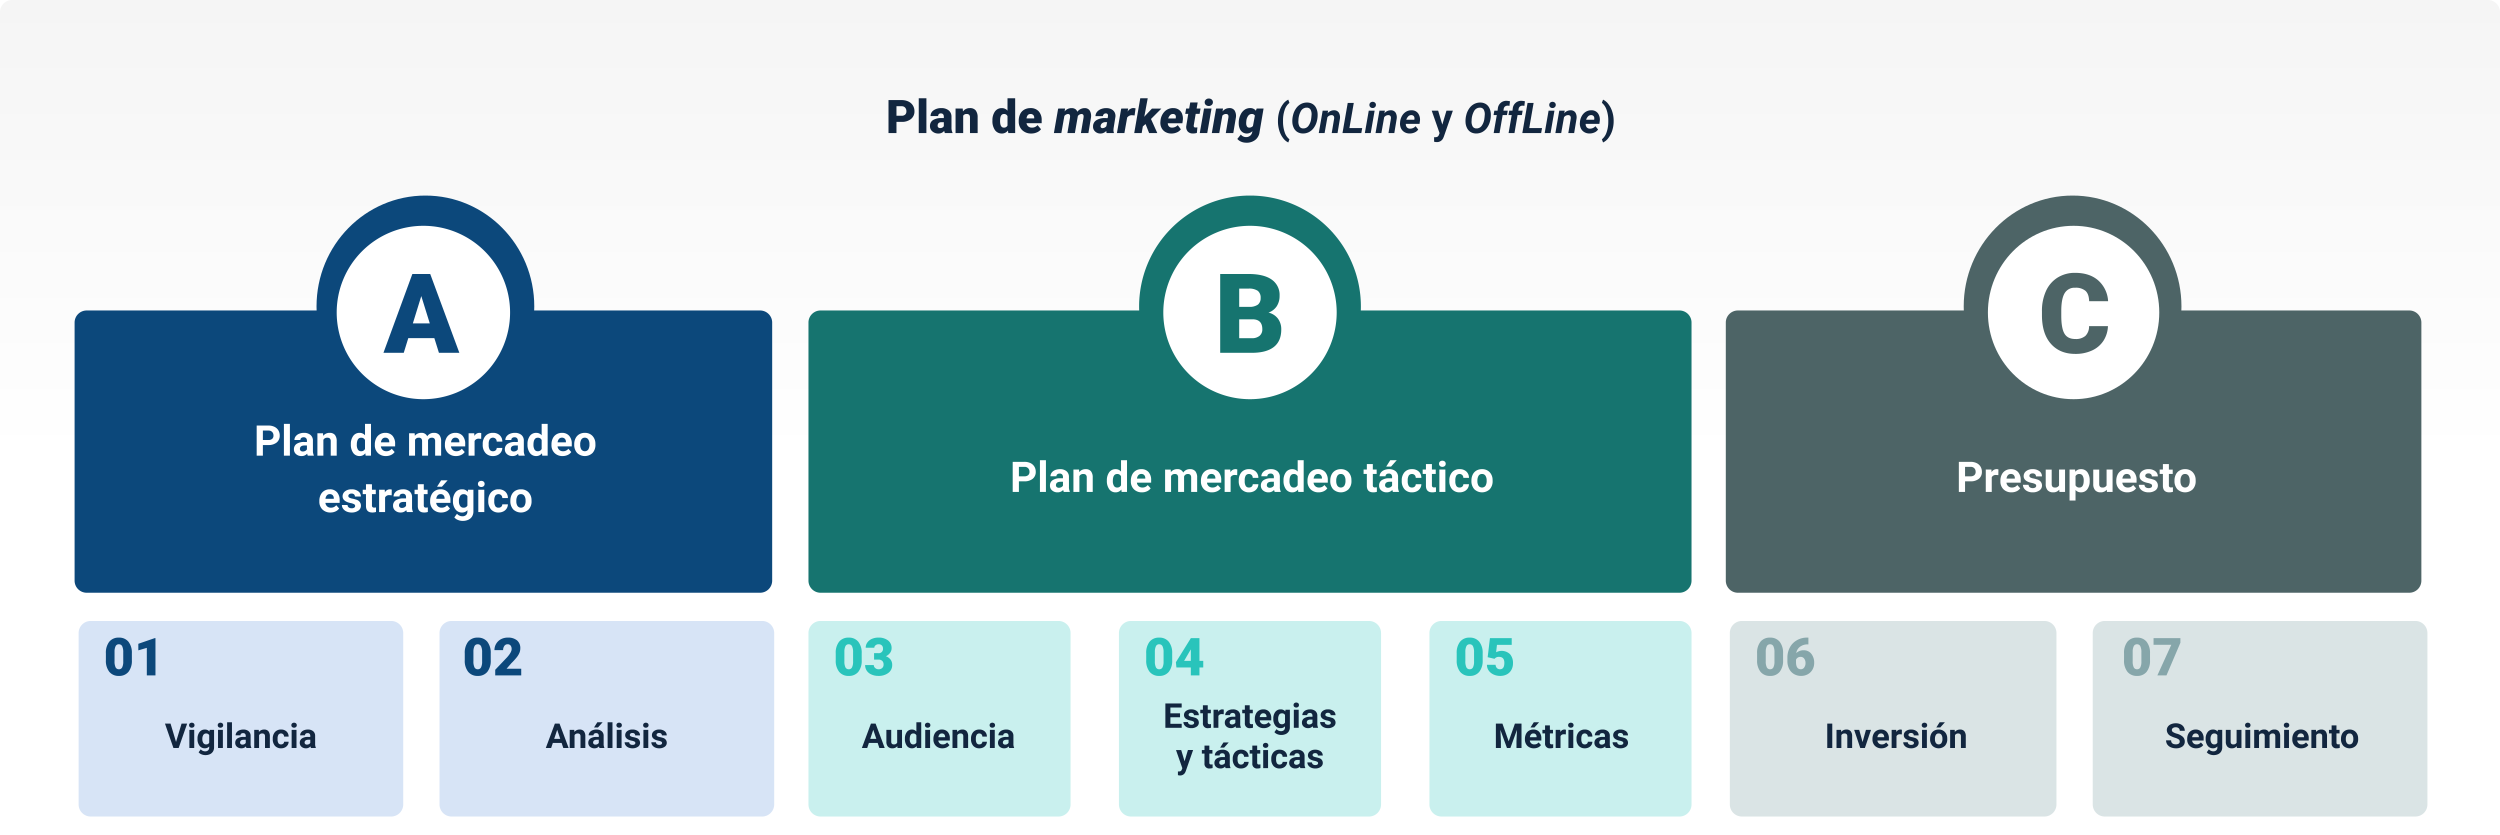 <svg xmlns="http://www.w3.org/2000/svg" xmlns:xlink="http://www.w3.org/1999/xlink" width="1240" height="414" viewBox="0 0 1240 414">
  <defs>
    <linearGradient id="linear-gradient" x1="0.5" x2="0.5" y2="1" gradientUnits="objectBoundingBox">
      <stop offset="0" stop-color="#f5f5f5"/>
      <stop offset="1" stop-color="#fff"/>
    </linearGradient>
    <filter id="Trazado_137053" x="28" y="145" width="364" height="158" filterUnits="userSpaceOnUse">
      <feOffset dy="3" input="SourceAlpha"/>
      <feGaussianBlur stdDeviation="3" result="blur"/>
      <feFlood flood-opacity="0.302"/>
      <feComposite operator="in" in2="blur"/>
      <feComposite in="SourceGraphic"/>
    </filter>
    <filter id="Trazado_137055" x="158" y="103" width="104" height="104" filterUnits="userSpaceOnUse">
      <feOffset dy="3" input="SourceAlpha"/>
      <feGaussianBlur stdDeviation="3" result="blur-2"/>
      <feFlood flood-opacity="0.161"/>
      <feComposite operator="in" in2="blur-2"/>
      <feComposite in="SourceGraphic"/>
    </filter>
    <filter id="Trazado_137056" x="847" y="145" width="363" height="158" filterUnits="userSpaceOnUse">
      <feOffset dy="3" input="SourceAlpha"/>
      <feGaussianBlur stdDeviation="3" result="blur-3"/>
      <feFlood flood-opacity="0.302"/>
      <feComposite operator="in" in2="blur-3"/>
      <feComposite in="SourceGraphic"/>
    </filter>
    <filter id="Trazado_137058" x="977" y="103" width="103" height="104" filterUnits="userSpaceOnUse">
      <feOffset dy="3" input="SourceAlpha"/>
      <feGaussianBlur stdDeviation="3" result="blur-4"/>
      <feFlood flood-opacity="0.161"/>
      <feComposite operator="in" in2="blur-4"/>
      <feComposite in="SourceGraphic"/>
    </filter>
    <filter id="Trazado_137059" x="392" y="145" width="456" height="158" filterUnits="userSpaceOnUse">
      <feOffset dy="3" input="SourceAlpha"/>
      <feGaussianBlur stdDeviation="3" result="blur-5"/>
      <feFlood flood-opacity="0.302"/>
      <feComposite operator="in" in2="blur-5"/>
      <feComposite in="SourceGraphic"/>
    </filter>
    <filter id="Trazado_137061" x="568" y="103" width="104" height="104" filterUnits="userSpaceOnUse">
      <feOffset dy="3" input="SourceAlpha"/>
      <feGaussianBlur stdDeviation="3" result="blur-6"/>
      <feFlood flood-opacity="0.161"/>
      <feComposite operator="in" in2="blur-6"/>
      <feComposite in="SourceGraphic"/>
    </filter>
    <filter id="Trazado_137062" x="849" y="299" width="180" height="115" filterUnits="userSpaceOnUse">
      <feOffset dy="3" input="SourceAlpha"/>
      <feGaussianBlur stdDeviation="3" result="blur-7"/>
      <feFlood flood-opacity="0.102"/>
      <feComposite operator="in" in2="blur-7"/>
      <feComposite in="SourceGraphic"/>
    </filter>
    <filter id="Trazado_137063" x="30" y="299" width="179" height="115" filterUnits="userSpaceOnUse">
      <feOffset dy="3" input="SourceAlpha"/>
      <feGaussianBlur stdDeviation="3" result="blur-8"/>
      <feFlood flood-opacity="0.102"/>
      <feComposite operator="in" in2="blur-8"/>
      <feComposite in="SourceGraphic"/>
    </filter>
    <filter id="Trazado_137064" x="1029" y="299" width="184" height="115" filterUnits="userSpaceOnUse">
      <feOffset dy="3" input="SourceAlpha"/>
      <feGaussianBlur stdDeviation="3" result="blur-9"/>
      <feFlood flood-opacity="0.102"/>
      <feComposite operator="in" in2="blur-9"/>
      <feComposite in="SourceGraphic"/>
    </filter>
    <filter id="Trazado_137065" x="209" y="299" width="184" height="115" filterUnits="userSpaceOnUse">
      <feOffset dy="3" input="SourceAlpha"/>
      <feGaussianBlur stdDeviation="3" result="blur-10"/>
      <feFlood flood-opacity="0.102"/>
      <feComposite operator="in" in2="blur-10"/>
      <feComposite in="SourceGraphic"/>
    </filter>
    <filter id="Trazado_137066" x="546" y="299" width="148" height="115" filterUnits="userSpaceOnUse">
      <feOffset dy="3" input="SourceAlpha"/>
      <feGaussianBlur stdDeviation="3" result="blur-11"/>
      <feFlood flood-opacity="0.102"/>
      <feComposite operator="in" in2="blur-11"/>
      <feComposite in="SourceGraphic"/>
    </filter>
    <filter id="Trazado_137067" x="392" y="299" width="148" height="115" filterUnits="userSpaceOnUse">
      <feOffset dy="3" input="SourceAlpha"/>
      <feGaussianBlur stdDeviation="3" result="blur-12"/>
      <feFlood flood-opacity="0.102"/>
      <feComposite operator="in" in2="blur-12"/>
      <feComposite in="SourceGraphic"/>
    </filter>
    <filter id="Trazado_137068" x="700" y="299" width="148" height="115" filterUnits="userSpaceOnUse">
      <feOffset dy="3" input="SourceAlpha"/>
      <feGaussianBlur stdDeviation="3" result="blur-13"/>
      <feFlood flood-opacity="0.102"/>
      <feComposite operator="in" in2="blur-13"/>
      <feComposite in="SourceGraphic"/>
    </filter>
  </defs>
  <g id="Grupo_159650" data-name="Grupo 159650" transform="translate(-180 -3826)">
    <path id="Trazado_137089" data-name="Trazado 137089" d="M6,0H1234a6,6,0,0,1,6,6V221a6,6,0,0,1-6,6H6a6,6,0,0,1-6-6V6A6,6,0,0,1,6,0Z" transform="translate(180 3826)" fill="url(#linear-gradient)"/>
    <path id="Trazado_137090" data-name="Trazado 137090" d="M53.646,18.452V24H49.7V7.648h6.525a7.6,7.6,0,0,1,3.319.691A5.205,5.205,0,0,1,61.782,10.3a5.367,5.367,0,0,1,.792,2.892,4.731,4.731,0,0,1-1.713,3.824,7.106,7.106,0,0,1-4.7,1.432Zm0-3.043h2.583a2.436,2.436,0,0,0,1.746-.573,2.128,2.128,0,0,0,.6-1.617,2.63,2.63,0,0,0-.618-1.831,2.187,2.187,0,0,0-1.685-.7H53.646ZM68.492,24H64.7V6.75h3.8Zm9.175,0a4.273,4.273,0,0,1-.359-1.089,3.519,3.519,0,0,1-2.92,1.314,4.311,4.311,0,0,1-2.92-1.039,3.307,3.307,0,0,1-1.2-2.611,3.4,3.4,0,0,1,1.46-2.987,7.438,7.438,0,0,1,4.245-1.011H77.14v-.643q0-1.681-1.449-1.681a1.184,1.184,0,0,0-1.348,1.332H70.559a3.393,3.393,0,0,1,1.5-2.86,6.3,6.3,0,0,1,3.824-1.1,5.524,5.524,0,0,1,3.672,1.134,3.944,3.944,0,0,1,1.381,3.111v5.379a5.509,5.509,0,0,0,.517,2.561V24ZM75.3,21.529a2.111,2.111,0,0,0,1.174-.3,1.9,1.9,0,0,0,.668-.685V18.6h-1.1q-1.977,0-1.977,1.774a1.083,1.083,0,0,0,.348.837A1.26,1.26,0,0,0,75.3,21.529Zm11.208-9.681.124,1.426a4.121,4.121,0,0,1,3.47-1.651,3.467,3.467,0,0,1,2.836,1.134,5.4,5.4,0,0,1,.971,3.414V24h-3.8V16.33a2.051,2.051,0,0,0-.371-1.353,1.714,1.714,0,0,0-1.348-.432,1.8,1.8,0,0,0-1.651.876V24H82.957V11.849Zm14.746,5.986a7.423,7.423,0,0,1,1.247-4.548,4.1,4.1,0,0,1,3.481-1.662,3.49,3.49,0,0,1,2.74,1.28V6.75h3.8V24h-3.4l-.191-1.3a3.584,3.584,0,0,1-2.965,1.527,4.1,4.1,0,0,1-3.437-1.662A7.658,7.658,0,0,1,101.251,17.834Zm3.785.236q0,3.234,1.887,3.234a1.863,1.863,0,0,0,1.8-1.056V15.622a1.813,1.813,0,0,0-1.774-1.078q-1.752,0-1.9,2.83Zm15.509,6.154a6.246,6.246,0,0,1-4.526-1.668,5.759,5.759,0,0,1-1.729-4.341V17.9a7.462,7.462,0,0,1,.691-3.291A5.054,5.054,0,0,1,117,12.4a6.086,6.086,0,0,1,3.145-.781,5.26,5.26,0,0,1,4.043,1.589,6.245,6.245,0,0,1,1.482,4.43v1.471h-7.524a2.728,2.728,0,0,0,.887,1.606,2.64,2.64,0,0,0,1.774.584,3.4,3.4,0,0,0,2.808-1.258l1.729,2.044a4.835,4.835,0,0,1-2,1.555A6.774,6.774,0,0,1,120.545,24.225Zm-.427-9.681q-1.662,0-1.977,2.2h3.818v-.292a1.875,1.875,0,0,0-.46-1.409A1.832,1.832,0,0,0,120.119,14.544Zm17.16-2.707-.247,1.46a4.362,4.362,0,0,1,3.549-1.673,3.206,3.206,0,0,1,1.808.517,2.354,2.354,0,0,1,.943,1.314,4.625,4.625,0,0,1,3.695-1.831,2.863,2.863,0,0,1,2.5,1.263,5.261,5.261,0,0,1,.59,3.465L148.846,24H145.14l1.292-7.65.045-.662q0-1.11-1.044-1.144a2.392,2.392,0,0,0-1.819,1L142.142,24h-3.706l1.28-7.628.045-.673q0-1.155-1.044-1.155a2.376,2.376,0,0,0-1.8,1L135.426,24h-3.695l2.111-12.151ZM157.887,24a3.3,3.3,0,0,1-.157-1.1,3.748,3.748,0,0,1-2.976,1.325,3.662,3.662,0,0,1-2.628-1.056,3.173,3.173,0,0,1-.977-2.5,3.564,3.564,0,0,1,1.651-3.038,7.783,7.783,0,0,1,4.357-1.061l1.235.022.135-.685.045-.6a.965.965,0,0,0-1.022-1.056,1.42,1.42,0,0,0-1.494,1.336l-3.706.011a3.52,3.52,0,0,1,.8-2.128,4.726,4.726,0,0,1,2.016-1.393,7.044,7.044,0,0,1,2.712-.455,5.431,5.431,0,0,1,2.42.578,3.6,3.6,0,0,1,1.555,1.516,3.873,3.873,0,0,1,.393,2.24l-.91,5.716-.056.7a3.069,3.069,0,0,0,.213,1.415L161.48,24Zm-2.111-2.448a2.383,2.383,0,0,0,1.988-1l.371-1.954-.955-.011a2.516,2.516,0,0,0-1.527.522,1.981,1.981,0,0,0-.752,1.365,1,1,0,0,0,.174.758A.889.889,0,0,0,155.775,21.552Zm15.981-6.278a10.571,10.571,0,0,0-1.146-.112,2.853,2.853,0,0,0-2.538,1.146L166.7,24h-3.695l2.111-12.151,3.448-.011-.281,1.595a3.373,3.373,0,0,1,2.808-1.842,5.3,5.3,0,0,1,1.146.157Zm5.436,4.245-1.348,1.168L175.271,24h-3.695l3-17.261h3.695l-1.707,9.209.449-.539,3.358-3.56h4.683l-5.166,5.166L183.021,24h-4.054ZM189.9,24.225a5.649,5.649,0,0,1-2.9-.769,4.847,4.847,0,0,1-1.926-2.111,5.673,5.673,0,0,1-.517-2.982l.034-.314a7.448,7.448,0,0,1,2.083-4.745,5.763,5.763,0,0,1,4.363-1.679,4.7,4.7,0,0,1,2.673.793,4.431,4.431,0,0,1,1.628,2.126,6.511,6.511,0,0,1,.337,3.042l-.213,1.541h-7.232a2.369,2.369,0,0,0,.539,1.55,1.98,1.98,0,0,0,1.5.629,3.824,3.824,0,0,0,2.886-1.235l1.55,2.05a4.572,4.572,0,0,1-1.915,1.529,6.725,6.725,0,0,1-2.69.577Zm.9-9.681a1.9,1.9,0,0,0-1.365.492,4.126,4.126,0,0,0-1.005,1.721h3.695l.067-.324a2.465,2.465,0,0,0,.022-.737A1.3,1.3,0,0,0,190.8,14.544Zm12.252-5.716-.528,3.021h1.943l-.46,2.628h-1.943l-.943,5.582a1.488,1.488,0,0,0,.073.865q.152.292.758.314a8.782,8.782,0,0,0,.966-.056l-.27,2.74a5.971,5.971,0,0,1-1.988.281,3.275,3.275,0,0,1-2.572-1.011,3.452,3.452,0,0,1-.7-2.684l.988-6.031h-1.5l.449-2.628h1.5l.528-3.021ZM207.795,24h-3.706L206.2,11.849h3.706ZM206.526,8.783a1.713,1.713,0,0,1,.578-1.37,2.076,2.076,0,0,1,1.454-.55A2.144,2.144,0,0,1,210,7.356a1.684,1.684,0,0,1,.6,1.292,1.717,1.717,0,0,1-.573,1.376,2.083,2.083,0,0,1-1.46.545,2.171,2.171,0,0,1-1.432-.489A1.664,1.664,0,0,1,206.526,8.783Zm9.1,3.055-.258,1.46a4.319,4.319,0,0,1,3.515-1.685,2.9,2.9,0,0,1,2.51,1.252,5.241,5.241,0,0,1,.6,3.487L220.71,24H217l1.292-7.68a3.972,3.972,0,0,0,.022-.72q-.079-1.068-1.258-1.068a2.309,2.309,0,0,0-1.786.866L213.758,24h-3.695l2.111-12.151Zm7.839,6.064a9.233,9.233,0,0,1,1.005-3.313,5.832,5.832,0,0,1,1.982-2.24,4.773,4.773,0,0,1,2.7-.736,3.318,3.318,0,0,1,2.763,1.314l.393-1.089,3.414.011-1.988,11.68a5.708,5.708,0,0,1-2.167,3.9A6.9,6.9,0,0,1,227,28.784a6.51,6.51,0,0,1-2.347-.483,5.057,5.057,0,0,1-1.943-1.393l1.752-2.179A3.181,3.181,0,0,0,227,26a2.97,2.97,0,0,0,3.122-2.617l.09-.371a3.8,3.8,0,0,1-2.774,1.213,3.747,3.747,0,0,1-2.055-.59,3.877,3.877,0,0,1-1.393-1.668,6.486,6.486,0,0,1-.573-2.426A10.546,10.546,0,0,1,223.461,17.9Zm3.65,1.2a2.947,2.947,0,0,0,.371,1.606,1.257,1.257,0,0,0,1.078.6,2.47,2.47,0,0,0,1.9-.809l.955-5.155a1.637,1.637,0,0,0-1.5-.809,2.15,2.15,0,0,0-1.808.915,4.934,4.934,0,0,0-.921,2.465Q227.111,18.621,227.111,19.1ZM242.87,17.93a15.736,15.736,0,0,1,.625-4.471A11.8,11.8,0,0,1,245.341,9.7a6.892,6.892,0,0,1,2.646-2.271l.574,1.6a7.137,7.137,0,0,0-2.338,3.425,15.858,15.858,0,0,0-.841,5.414v.318a16.161,16.161,0,0,0,.831,5.435,7.276,7.276,0,0,0,2.348,3.476l-.574,1.569a6.9,6.9,0,0,1-2.6-2.21,11.6,11.6,0,0,1-1.841-3.656,15.643,15.643,0,0,1-.677-4.327Zm12.315,6.275a5.26,5.26,0,0,1-2.62-.7,4.741,4.741,0,0,1-1.794-1.938,7.177,7.177,0,0,1-.764-2.907,11.685,11.685,0,0,1,.359-3.589,9.577,9.577,0,0,1,1.518-3.353,6.9,6.9,0,0,1,2.456-2.164,6.357,6.357,0,0,1,3.051-.687,5.206,5.206,0,0,1,2.635.713,4.708,4.708,0,0,1,1.774,1.958,7.26,7.26,0,0,1,.738,2.9,12.06,12.06,0,0,1-.39,3.712,9.419,9.419,0,0,1-1.528,3.3,6.845,6.845,0,0,1-2.425,2.092A6.34,6.34,0,0,1,255.185,24.205Zm4.255-8.08.082-.974a4.759,4.759,0,0,0-.487-2.769,2.057,2.057,0,0,0-1.789-.984,3.245,3.245,0,0,0-2.979,1.661,9.785,9.785,0,0,0-1.246,4.819,4.937,4.937,0,0,0,.482,2.794,2.051,2.051,0,0,0,1.815,1.02,3.078,3.078,0,0,0,2.666-1.256,7.6,7.6,0,0,0,1.384-3.758Zm8.306-3.23-.246,1.313a3.992,3.992,0,0,1,3.23-1.507,2.662,2.662,0,0,1,2.317,1.148,4.628,4.628,0,0,1,.543,3.1L272.422,24H269.53l1.189-7.085a3.318,3.318,0,0,0,.021-.728,1.174,1.174,0,0,0-1.312-1.077,2.489,2.489,0,0,0-2.041,1.056L266,24h-2.892l1.928-11.095Zm10.562,8.634h6.337L284.214,24h-9.341l2.594-14.93h3ZM288.879,24h-2.912L287.9,12.905h2.912Zm-.646-13.915a1.444,1.444,0,0,1,.451-1.138,1.736,1.736,0,0,1,2.276-.051,1.438,1.438,0,0,1,.5,1.087,1.485,1.485,0,0,1-.426,1.107,1.6,1.6,0,0,1-1.164.492,1.621,1.621,0,0,1-1.133-.39A1.432,1.432,0,0,1,288.233,10.085Zm7.67,2.81-.246,1.313a3.992,3.992,0,0,1,3.23-1.507,2.662,2.662,0,0,1,2.317,1.148,4.628,4.628,0,0,1,.543,3.1L300.579,24h-2.892l1.189-7.085a3.318,3.318,0,0,0,.021-.728,1.174,1.174,0,0,0-1.312-1.077,2.489,2.489,0,0,0-2.041,1.056L294.16,24h-2.892L293.2,12.905Zm12.212,11.31a4.827,4.827,0,0,1-2.579-.713,4.321,4.321,0,0,1-1.677-1.928,5.373,5.373,0,0,1-.431-2.7l.031-.41a7.173,7.173,0,0,1,.943-2.974,5.7,5.7,0,0,1,2.03-2.087,5.023,5.023,0,0,1,2.748-.692,3.838,3.838,0,0,1,3.245,1.576,5.4,5.4,0,0,1,.836,3.887l-.164,1.263h-6.8a2.381,2.381,0,0,0,.523,1.723,2,2,0,0,0,1.538.667,3.548,3.548,0,0,0,2.769-1.23l1.323,1.641a4.115,4.115,0,0,1-1.8,1.471A5.9,5.9,0,0,1,308.116,24.205Zm.923-9.116a2.055,2.055,0,0,0-1.42.5,4.414,4.414,0,0,0-1.113,1.815h3.979l.062-.267a2.718,2.718,0,0,0,.01-.779,1.488,1.488,0,0,0-.5-.928A1.575,1.575,0,0,0,309.039,15.089Zm15.35,4.717,2.051-6.9h3.179l-4.46,12.817-.246.584a3.382,3.382,0,0,1-3.281,2.174,4.663,4.663,0,0,1-1.312-.195V26.041l.451.01a2.438,2.438,0,0,0,1.256-.256,1.684,1.684,0,0,0,.651-.851l.349-.913-3.886-11.125h3.189Zm16.7,4.4a5.26,5.26,0,0,1-2.62-.7,4.741,4.741,0,0,1-1.794-1.938,7.177,7.177,0,0,1-.764-2.907,11.685,11.685,0,0,1,.359-3.589,9.577,9.577,0,0,1,1.518-3.353,6.9,6.9,0,0,1,2.456-2.164,6.357,6.357,0,0,1,3.051-.687,5.206,5.206,0,0,1,2.635.713,4.708,4.708,0,0,1,1.774,1.958,7.26,7.26,0,0,1,.738,2.9,12.06,12.06,0,0,1-.39,3.712,9.419,9.419,0,0,1-1.528,3.3,6.845,6.845,0,0,1-2.425,2.092A6.34,6.34,0,0,1,341.092,24.205Zm4.255-8.08.082-.974a4.759,4.759,0,0,0-.487-2.769,2.057,2.057,0,0,0-1.789-.984,3.245,3.245,0,0,0-2.979,1.661,9.785,9.785,0,0,0-1.246,4.819,4.937,4.937,0,0,0,.482,2.794,2.051,2.051,0,0,0,1.815,1.02,3.078,3.078,0,0,0,2.666-1.256,7.6,7.6,0,0,0,1.384-3.758ZM349.859,24l1.548-8.931h-1.6l.379-2.164,1.6-.01.144-1.107a4.175,4.175,0,0,1,4.45-3.773,9.621,9.621,0,0,1,1.569.214l-.256,2.3a3.586,3.586,0,0,0-.851-.123,2.12,2.12,0,0,0-1.318.391,1.779,1.779,0,0,0-.682,1.2l-.154.906h2.143l-.379,2.164H354.32L352.771,24Zm7.4,0,1.548-8.931h-1.6l.379-2.164,1.6-.01.144-1.107a4.175,4.175,0,0,1,4.45-3.773,9.621,9.621,0,0,1,1.569.214l-.256,2.3a3.586,3.586,0,0,0-.851-.123,2.12,2.12,0,0,0-1.318.391,1.779,1.779,0,0,0-.682,1.2l-.154.906h2.143l-.379,2.164h-2.133L360.175,24Zm10.244-2.471h6.337L373.413,24h-9.341l2.594-14.93h3ZM378.078,24h-2.912l1.928-11.095h2.912Zm-.646-13.915a1.444,1.444,0,0,1,.451-1.138A1.736,1.736,0,0,1,380.16,8.9a1.438,1.438,0,0,1,.5,1.087,1.485,1.485,0,0,1-.426,1.107,1.6,1.6,0,0,1-1.164.492,1.621,1.621,0,0,1-1.133-.39A1.432,1.432,0,0,1,377.432,10.085Zm7.67,2.81-.246,1.313a3.992,3.992,0,0,1,3.23-1.507,2.662,2.662,0,0,1,2.317,1.148,4.628,4.628,0,0,1,.543,3.1L389.778,24h-2.892l1.189-7.085a3.318,3.318,0,0,0,.021-.728,1.174,1.174,0,0,0-1.312-1.077,2.489,2.489,0,0,0-2.041,1.056L383.359,24h-2.892L382.4,12.905Zm12.212,11.31a4.827,4.827,0,0,1-2.579-.713,4.321,4.321,0,0,1-1.677-1.928,5.373,5.373,0,0,1-.431-2.7l.031-.41a7.173,7.173,0,0,1,.943-2.974,5.7,5.7,0,0,1,2.03-2.087,5.023,5.023,0,0,1,2.748-.692,3.838,3.838,0,0,1,3.245,1.576,5.4,5.4,0,0,1,.836,3.887l-.164,1.263h-6.8a2.381,2.381,0,0,0,.523,1.723,2,2,0,0,0,1.538.667,3.548,3.548,0,0,0,2.769-1.23l1.323,1.641a4.115,4.115,0,0,1-1.8,1.471A5.9,5.9,0,0,1,397.314,24.205Zm.923-9.116a2.055,2.055,0,0,0-1.42.5,4.414,4.414,0,0,0-1.113,1.815h3.979l.062-.267a2.718,2.718,0,0,0,.01-.779,1.488,1.488,0,0,0-.5-.928A1.575,1.575,0,0,0,398.237,15.089Zm11.136,3.076a14.932,14.932,0,0,1-.667,4.46,12.108,12.108,0,0,1-1.917,3.784,6.908,6.908,0,0,1-2.676,2.256l-.574-1.569a7.21,7.21,0,0,0,2.3-3.384,15.669,15.669,0,0,0,.872-5.26v-.543a16.024,16.024,0,0,0-.836-5.4A7.516,7.516,0,0,0,403.539,9l.574-1.569a6.911,6.911,0,0,1,2.63,2.194,11.952,11.952,0,0,1,1.917,3.7,14.826,14.826,0,0,1,.713,4.378Z" transform="translate(571 3868)" fill="#12263f"/>
    <g transform="matrix(1, 0, 0, 1, 180, 3826)" filter="url(#Trazado_137053)">
      <path id="Trazado_137053-2" data-name="Trazado 137053" d="M6,0H340a6,6,0,0,1,6,6V134a6,6,0,0,1-6,6H6a6,6,0,0,1-6-6V6A6,6,0,0,1,6,0Z" transform="translate(37 151)" fill="#0c487b"/>
    </g>
    <path id="Trazado_137054" data-name="Trazado 137054" d="M54,0c29.823,0,54,24.624,54,55s-24.177,55-54,55S0,85.376,0,55,24.177,0,54,0Z" transform="translate(337 3923)" fill="#0c487b"/>
    <g transform="matrix(1, 0, 0, 1, 180, 3826)" filter="url(#Trazado_137055)">
      <path id="Trazado_137055-2" data-name="Trazado 137055" d="M43,0A43,43,0,1,1,0,43,43,43,0,0,1,43,0Z" transform="translate(167 109)" fill="#fff"/>
    </g>
    <g transform="matrix(1, 0, 0, 1, 180, 3826)" filter="url(#Trazado_137056)">
      <path id="Trazado_137056-2" data-name="Trazado 137056" d="M6,0H339a6,6,0,0,1,6,6V134a6,6,0,0,1-6,6H6a6,6,0,0,1-6-6V6A6,6,0,0,1,6,0Z" transform="translate(856 151)" fill="#4d6466"/>
    </g>
    <path id="Trazado_137057" data-name="Trazado 137057" d="M54,0c29.823,0,54,24.624,54,55s-24.177,55-54,55S0,85.376,0,55,24.177,0,54,0Z" transform="translate(1154 3923)" fill="#4d6466"/>
    <g transform="matrix(1, 0, 0, 1, 180, 3826)" filter="url(#Trazado_137058)">
      <path id="Trazado_137058-2" data-name="Trazado 137058" d="M42.5,0C65.972,0,85,19.252,85,43S65.972,86,42.5,86,0,66.748,0,43,19.028,0,42.5,0Z" transform="translate(986 109)" fill="#fff"/>
    </g>
    <g transform="matrix(1, 0, 0, 1, 180, 3826)" filter="url(#Trazado_137059)">
      <path id="Trazado_137059-2" data-name="Trazado 137059" d="M6,0H432a6,6,0,0,1,6,6V134a6,6,0,0,1-6,6H6a6,6,0,0,1-6-6V6A6,6,0,0,1,6,0Z" transform="translate(401 151)" fill="#16746f"/>
    </g>
    <path id="Trazado_137060" data-name="Trazado 137060" d="M55,0A55,55,0,1,1,0,55,55,55,0,0,1,55,0Z" transform="translate(745 3923)" fill="#16746f"/>
    <g transform="matrix(1, 0, 0, 1, 180, 3826)" filter="url(#Trazado_137061)">
      <path id="Trazado_137061-2" data-name="Trazado 137061" d="M43,0A43,43,0,1,1,0,43,43,43,0,0,1,43,0Z" transform="translate(577 109)" fill="#fff"/>
    </g>
    <g transform="matrix(1, 0, 0, 1, 180, 3826)" filter="url(#Trazado_137062)">
      <path id="Trazado_137062-2" data-name="Trazado 137062" d="M6,0H156a6,6,0,0,1,6,6V91a6,6,0,0,1-6,6H6a6,6,0,0,1-6-6V6A6,6,0,0,1,6,0Z" transform="translate(858 305)" fill="#dae4e5"/>
    </g>
    <g transform="matrix(1, 0, 0, 1, 180, 3826)" filter="url(#Trazado_137063)">
      <path id="Trazado_137063-2" data-name="Trazado 137063" d="M6,0H155a6,6,0,0,1,6,6V91a6,6,0,0,1-6,6H6a6,6,0,0,1-6-6V6A6,6,0,0,1,6,0Z" transform="translate(39 305)" fill="#d7e4f6"/>
    </g>
    <g transform="matrix(1, 0, 0, 1, 180, 3826)" filter="url(#Trazado_137064)">
      <path id="Trazado_137064-2" data-name="Trazado 137064" d="M6,0H160a6,6,0,0,1,6,6V91a6,6,0,0,1-6,6H6a6,6,0,0,1-6-6V6A6,6,0,0,1,6,0Z" transform="translate(1038 305)" fill="#dae4e5"/>
    </g>
    <g transform="matrix(1, 0, 0, 1, 180, 3826)" filter="url(#Trazado_137065)">
      <path id="Trazado_137065-2" data-name="Trazado 137065" d="M6,0H160a6,6,0,0,1,6,6V91a6,6,0,0,1-6,6H6a6,6,0,0,1-6-6V6A6,6,0,0,1,6,0Z" transform="translate(218 305)" fill="#d7e4f6"/>
    </g>
    <g transform="matrix(1, 0, 0, 1, 180, 3826)" filter="url(#Trazado_137066)">
      <path id="Trazado_137066-2" data-name="Trazado 137066" d="M6,0H124a6,6,0,0,1,6,6V91a6,6,0,0,1-6,6H6a6,6,0,0,1-6-6V6A6,6,0,0,1,6,0Z" transform="translate(555 305)" fill="#c9f0ee"/>
    </g>
    <g transform="matrix(1, 0, 0, 1, 180, 3826)" filter="url(#Trazado_137067)">
      <path id="Trazado_137067-2" data-name="Trazado 137067" d="M6,0H124a6,6,0,0,1,6,6V91a6,6,0,0,1-6,6H6a6,6,0,0,1-6-6V6A6,6,0,0,1,6,0Z" transform="translate(401 305)" fill="#c9f0ee"/>
    </g>
    <g transform="matrix(1, 0, 0, 1, 180, 3826)" filter="url(#Trazado_137068)">
      <path id="Trazado_137068-2" data-name="Trazado 137068" d="M6,0H124a6,6,0,0,1,6,6V91a6,6,0,0,1-6,6H6a6,6,0,0,1-6-6V6A6,6,0,0,1,6,0Z" transform="translate(709 305)" fill="#c9f0ee"/>
    </g>
    <path id="Trazado_137069" data-name="Trazado 137069" d="M61.432,50.7H48.514L46.259,58H36.188L50.529,18.9h8.862L73.839,58H63.715ZM50.77,43.417h8.406L54.96,29.855Z" transform="translate(334 3943)" fill="#0c487b"/>
    <path id="Trazado_137070" data-name="Trazado 137070" d="M29.216,58V18.9H43.261q7.546,0,11.481,2.766a9.2,9.2,0,0,1,3.934,8.03,9.3,9.3,0,0,1-1.4,5.183,8.138,8.138,0,0,1-4.109,3.169,8.241,8.241,0,0,1,4.7,3.008,8.745,8.745,0,0,1,1.638,5.371q0,5.747-3.639,8.634T45.088,58Zm9.426-16.624v9.373h6.177a5.875,5.875,0,0,0,3.921-1.168,4.089,4.089,0,0,0,1.37-3.29q0-4.888-4.861-4.915Zm0-6.177h4.915a6.982,6.982,0,0,0,4.4-1.131,4.014,4.014,0,0,0,1.316-3.259,4.215,4.215,0,0,0-1.423-3.569,7.619,7.619,0,0,0-4.592-1.091H38.642Z" transform="translate(756 3943)" fill="#16746f"/>
    <path id="Trazado_137071" data-name="Trazado 137071" d="M60.543,44.76a14.28,14.28,0,0,1-2.2,7.211,13.291,13.291,0,0,1-5.653,4.847,19.241,19.241,0,0,1-8.312,1.719q-7.708,0-12.139-5.022t-4.431-14.18V37.4a23.668,23.668,0,0,1,2-10.057,15.16,15.16,0,0,1,5.76-6.66,16.072,16.072,0,0,1,8.7-2.35q7.117,0,11.44,3.746a14.8,14.8,0,0,1,4.915,10.326h-9.4q-.107-3.572-1.8-5.129a7.4,7.4,0,0,0-5.156-1.558,5.631,5.631,0,0,0-5.156,2.632q-1.638,2.632-1.719,8.406v2.766q0,6.257,1.571,8.943t5.411,2.686a7.238,7.238,0,0,0,4.968-1.531A6.5,6.5,0,0,0,51.17,44.76Z" transform="translate(1165 3943)" fill="#4d6466"/>
    <path id="Trazado_137072" data-name="Trazado 137072" d="M91.389,16.74V22H88.313V7.07h5.824a6.738,6.738,0,0,1,2.958.615,4.534,4.534,0,0,1,1.964,1.748,4.875,4.875,0,0,1,.687,2.579,4.287,4.287,0,0,1-1.5,3.461,6.257,6.257,0,0,1-4.158,1.266Zm0-2.492h2.748A2.7,2.7,0,0,0,96,13.674a2.088,2.088,0,0,0,.641-1.641,2.463,2.463,0,0,0-.646-1.774,2.413,2.413,0,0,0-1.784-.7h-2.82ZM104.791,22h-2.974V6.25h2.974Zm8.87,0a3.291,3.291,0,0,1-.3-.995,3.586,3.586,0,0,1-2.8,1.2,3.939,3.939,0,0,1-2.7-.943,3.034,3.034,0,0,1-1.072-2.379,3.135,3.135,0,0,1,1.307-2.707,6.451,6.451,0,0,1,3.779-.954h1.364v-.636a1.828,1.828,0,0,0-.395-1.23,1.553,1.553,0,0,0-1.246-.461,1.766,1.766,0,0,0-1.174.359,1.219,1.219,0,0,0-.426.984h-2.963a2.977,2.977,0,0,1,.595-1.784,3.931,3.931,0,0,1,1.682-1.287,6.129,6.129,0,0,1,2.44-.467,4.842,4.842,0,0,1,3.256,1.031,3.605,3.605,0,0,1,1.2,2.9v4.809a5.3,5.3,0,0,0,.441,2.389V22Zm-2.451-2.061a2.552,2.552,0,0,0,1.21-.292,1.919,1.919,0,0,0,.82-.784V16.955h-1.107q-2.225,0-2.369,1.538l-.01.174a1.186,1.186,0,0,0,.39.913A1.514,1.514,0,0,0,111.21,19.939Zm10.008-9.034.092,1.282A3.874,3.874,0,0,1,124.5,10.7a3.219,3.219,0,0,1,2.625,1.036,4.832,4.832,0,0,1,.882,3.1V22h-2.963V14.9a1.923,1.923,0,0,0-.41-1.369,1.836,1.836,0,0,0-1.364-.426,2.039,2.039,0,0,0-1.876,1.066V22h-2.963V10.905Zm13.8,5.465a6.686,6.686,0,0,1,1.164-4.132,3.776,3.776,0,0,1,3.184-1.538,3.4,3.4,0,0,1,2.676,1.21V6.25h2.974V22h-2.676l-.144-1.179a3.487,3.487,0,0,1-2.851,1.384,3.766,3.766,0,0,1-3.143-1.543A6.9,6.9,0,0,1,135.019,16.371Zm2.963.221a4.38,4.38,0,0,0,.543,2.393,1.77,1.77,0,0,0,1.579.832,1.983,1.983,0,0,0,1.938-1.16V14.27a1.954,1.954,0,0,0-1.917-1.16Q137.983,13.11,137.983,16.591Zm14.438,5.614a5.447,5.447,0,0,1-3.973-1.5,5.321,5.321,0,0,1-1.533-3.989v-.287a6.7,6.7,0,0,1,.646-2.989,4.741,4.741,0,0,1,1.83-2.03,5.137,5.137,0,0,1,2.7-.713,4.6,4.6,0,0,1,3.584,1.436,5.833,5.833,0,0,1,1.307,4.071v1.21h-7.065a2.753,2.753,0,0,0,.866,1.743,2.619,2.619,0,0,0,1.83.656,3.2,3.2,0,0,0,2.676-1.241l1.456,1.63a4.449,4.449,0,0,1-1.8,1.471A5.921,5.921,0,0,1,152.42,22.205Zm-.338-9.116a1.852,1.852,0,0,0-1.43.6,3.093,3.093,0,0,0-.7,1.71h4.122V15.16a2.206,2.206,0,0,0-.533-1.529A1.91,1.91,0,0,0,152.082,13.089Zm14.591-2.184.092,1.241a3.9,3.9,0,0,1,3.189-1.446,2.959,2.959,0,0,1,2.943,1.692A3.809,3.809,0,0,1,176.23,10.7a3.309,3.309,0,0,1,2.687,1.051,4.831,4.831,0,0,1,.882,3.163V22h-2.974V14.925a2.113,2.113,0,0,0-.369-1.379,1.636,1.636,0,0,0-1.3-.436,1.85,1.85,0,0,0-1.846,1.271l.01,7.619h-2.963V14.935a2.087,2.087,0,0,0-.379-1.395,1.652,1.652,0,0,0-1.292-.431,1.92,1.92,0,0,0-1.825,1.046V22h-2.963V10.905Zm20.508,11.3a5.447,5.447,0,0,1-3.973-1.5,5.321,5.321,0,0,1-1.533-3.989v-.287a6.7,6.7,0,0,1,.646-2.989,4.741,4.741,0,0,1,1.83-2.03,5.137,5.137,0,0,1,2.7-.713,4.6,4.6,0,0,1,3.584,1.436,5.833,5.833,0,0,1,1.307,4.071v1.21h-7.065a2.753,2.753,0,0,0,.866,1.743,2.619,2.619,0,0,0,1.83.656,3.2,3.2,0,0,0,2.676-1.241l1.456,1.63a4.449,4.449,0,0,1-1.8,1.471A5.921,5.921,0,0,1,187.181,22.205Zm-.338-9.116a1.852,1.852,0,0,0-1.43.6,3.093,3.093,0,0,0-.7,1.71h4.122V15.16a2.206,2.206,0,0,0-.533-1.529A1.91,1.91,0,0,0,186.843,13.089Zm12.817.595a8.051,8.051,0,0,0-1.066-.082,2.171,2.171,0,0,0-2.2,1.138V22h-2.963V10.905h2.8l.082,1.323a2.746,2.746,0,0,1,2.471-1.528,3.105,3.105,0,0,1,.923.133Zm5.845,6.132a1.944,1.944,0,0,0,1.333-.451,1.581,1.581,0,0,0,.533-1.2h2.779a3.8,3.8,0,0,1-.615,2.066,4.06,4.06,0,0,1-1.656,1.456,5.183,5.183,0,0,1-2.323.518,4.817,4.817,0,0,1-3.753-1.512,5.985,5.985,0,0,1-1.374-4.178v-.195a5.917,5.917,0,0,1,1.364-4.091,4.761,4.761,0,0,1,3.743-1.528,4.667,4.667,0,0,1,3.338,1.184,4.193,4.193,0,0,1,1.277,3.153h-2.779a2.036,2.036,0,0,0-.533-1.407,1.982,1.982,0,0,0-2.917.214,4.374,4.374,0,0,0-.528,2.449V16.6a4.43,4.43,0,0,0,.523,2.465A1.807,1.807,0,0,0,205.5,19.816ZM218.271,22a3.291,3.291,0,0,1-.3-.995,3.586,3.586,0,0,1-2.8,1.2,3.939,3.939,0,0,1-2.7-.943,3.034,3.034,0,0,1-1.072-2.379,3.135,3.135,0,0,1,1.307-2.707,6.451,6.451,0,0,1,3.779-.954h1.364v-.636a1.828,1.828,0,0,0-.395-1.23,1.553,1.553,0,0,0-1.246-.461,1.766,1.766,0,0,0-1.174.359,1.219,1.219,0,0,0-.426.984h-2.963a2.977,2.977,0,0,1,.595-1.784,3.931,3.931,0,0,1,1.682-1.287,6.129,6.129,0,0,1,2.44-.467,4.842,4.842,0,0,1,3.256,1.031,3.605,3.605,0,0,1,1.2,2.9v4.809a5.3,5.3,0,0,0,.441,2.389V22Zm-2.451-2.061a2.552,2.552,0,0,0,1.21-.292,1.919,1.919,0,0,0,.82-.784V16.955h-1.107q-2.225,0-2.369,1.538l-.01.174a1.186,1.186,0,0,0,.39.913A1.514,1.514,0,0,0,215.82,19.939Zm6.819-3.568a6.686,6.686,0,0,1,1.164-4.132,3.776,3.776,0,0,1,3.184-1.538,3.4,3.4,0,0,1,2.676,1.21V6.25h2.974V22H229.96l-.144-1.179a3.487,3.487,0,0,1-2.851,1.384,3.766,3.766,0,0,1-3.143-1.543A6.9,6.9,0,0,1,222.639,16.371Zm2.963.221a4.38,4.38,0,0,0,.543,2.393,1.77,1.77,0,0,0,1.579.832,1.983,1.983,0,0,0,1.938-1.16V14.27a1.954,1.954,0,0,0-1.917-1.16Q225.6,13.11,225.6,16.591Zm14.438,5.614a5.447,5.447,0,0,1-3.973-1.5,5.321,5.321,0,0,1-1.533-3.989v-.287a6.7,6.7,0,0,1,.646-2.989,4.741,4.741,0,0,1,1.83-2.03,5.137,5.137,0,0,1,2.7-.713,4.6,4.6,0,0,1,3.584,1.436,5.833,5.833,0,0,1,1.307,4.071v1.21h-7.065a2.753,2.753,0,0,0,.866,1.743,2.619,2.619,0,0,0,1.83.656,3.2,3.2,0,0,0,2.676-1.241l1.456,1.63a4.449,4.449,0,0,1-1.8,1.471A5.921,5.921,0,0,1,240.04,22.205Zm-.338-9.116a1.852,1.852,0,0,0-1.43.6,3.093,3.093,0,0,0-.7,1.71h4.122V15.16a2.206,2.206,0,0,0-.533-1.529A1.91,1.91,0,0,0,239.7,13.089Zm6.122,3.261a6.58,6.58,0,0,1,.636-2.943,4.654,4.654,0,0,1,1.83-2,5.34,5.34,0,0,1,2.774-.708,5.052,5.052,0,0,1,3.666,1.374,5.514,5.514,0,0,1,1.584,3.732l.021.759a5.8,5.8,0,0,1-1.425,4.1,5.524,5.524,0,0,1-7.655.005,5.9,5.9,0,0,1-1.43-4.184Zm2.963.21a4.147,4.147,0,0,0,.595,2.418,2.137,2.137,0,0,0,3.384.01,4.538,4.538,0,0,0,.6-2.644,4.106,4.106,0,0,0-.6-2.4,1.967,1.967,0,0,0-1.7-.852,1.934,1.934,0,0,0-1.682.847A4.614,4.614,0,0,0,248.786,16.56ZM124.9,50.205a5.447,5.447,0,0,1-3.973-1.5,5.321,5.321,0,0,1-1.533-3.989v-.287a6.7,6.7,0,0,1,.646-2.989,4.741,4.741,0,0,1,1.83-2.03,5.137,5.137,0,0,1,2.7-.713,4.6,4.6,0,0,1,3.584,1.436,5.833,5.833,0,0,1,1.307,4.071v1.21H122.4a2.753,2.753,0,0,0,.866,1.743,2.619,2.619,0,0,0,1.83.656,3.2,3.2,0,0,0,2.676-1.241l1.456,1.63a4.449,4.449,0,0,1-1.8,1.471A5.921,5.921,0,0,1,124.9,50.205Zm-.338-9.116a1.852,1.852,0,0,0-1.43.6,3.093,3.093,0,0,0-.7,1.71h4.122V43.16a2.206,2.206,0,0,0-.533-1.529A1.91,1.91,0,0,0,124.565,41.089Zm12.592,5.845a.955.955,0,0,0-.538-.856,6.115,6.115,0,0,0-1.728-.559q-3.958-.831-3.958-3.363a3.049,3.049,0,0,1,1.225-2.466,4.943,4.943,0,0,1,3.2-.99,5.32,5.32,0,0,1,3.379.995,3.135,3.135,0,0,1,1.266,2.584h-2.963a1.434,1.434,0,0,0-.41-1.051,1.736,1.736,0,0,0-1.282-.415,1.774,1.774,0,0,0-1.159.338,1.068,1.068,0,0,0-.41.861.913.913,0,0,0,.467.795,4.8,4.8,0,0,0,1.574.523,12.856,12.856,0,0,1,1.866.5,3.066,3.066,0,0,1,2.348,2.984,2.894,2.894,0,0,1-1.3,2.456,5.618,5.618,0,0,1-3.363.938,5.867,5.867,0,0,1-2.476-.5,4.155,4.155,0,0,1-1.7-1.364,3.169,3.169,0,0,1-.615-1.871h2.81a1.547,1.547,0,0,0,.584,1.21,2.318,2.318,0,0,0,1.456.42,2.146,2.146,0,0,0,1.287-.323A1,1,0,0,0,137.157,46.934Zm8.336-10.756v2.728h1.9v2.174h-1.9v5.537a1.322,1.322,0,0,0,.236.882,1.184,1.184,0,0,0,.9.267,4.726,4.726,0,0,0,.872-.072v2.246a6.1,6.1,0,0,1-1.794.267q-3.117,0-3.179-3.148V41.079h-1.62V38.905h1.62V36.178Zm9.782,5.506a8.051,8.051,0,0,0-1.066-.082A2.171,2.171,0,0,0,152,42.74V50h-2.963V38.905h2.8l.082,1.323a2.746,2.746,0,0,1,2.471-1.528,3.105,3.105,0,0,1,.923.133ZM162.823,50a3.291,3.291,0,0,1-.3-.995,3.586,3.586,0,0,1-2.8,1.2,3.939,3.939,0,0,1-2.7-.943,3.034,3.034,0,0,1-1.072-2.379,3.135,3.135,0,0,1,1.307-2.707,6.451,6.451,0,0,1,3.779-.954H162.4v-.636a1.828,1.828,0,0,0-.395-1.23,1.553,1.553,0,0,0-1.246-.461,1.766,1.766,0,0,0-1.174.359,1.219,1.219,0,0,0-.426.984H156.2a2.977,2.977,0,0,1,.595-1.784,3.931,3.931,0,0,1,1.682-1.287,6.129,6.129,0,0,1,2.44-.467,4.842,4.842,0,0,1,3.256,1.031,3.605,3.605,0,0,1,1.2,2.9v4.809a5.3,5.3,0,0,0,.441,2.389V50Zm-2.451-2.061a2.552,2.552,0,0,0,1.21-.292,1.919,1.919,0,0,0,.82-.784V44.955h-1.107q-2.225,0-2.369,1.538l-.01.174a1.186,1.186,0,0,0,.39.913A1.514,1.514,0,0,0,160.372,47.939ZM171.2,36.178v2.728h1.9v2.174h-1.9v5.537a1.322,1.322,0,0,0,.236.882,1.184,1.184,0,0,0,.9.267,4.726,4.726,0,0,0,.872-.072v2.246a6.1,6.1,0,0,1-1.794.267q-3.117,0-3.179-3.148V41.079h-1.62V38.905h1.62V36.178Zm8.654,14.027a5.447,5.447,0,0,1-3.973-1.5,5.321,5.321,0,0,1-1.533-3.989v-.287a6.7,6.7,0,0,1,.646-2.989,4.741,4.741,0,0,1,1.83-2.03,5.137,5.137,0,0,1,2.7-.713,4.6,4.6,0,0,1,3.584,1.436,5.833,5.833,0,0,1,1.307,4.071v1.21h-7.065a2.753,2.753,0,0,0,.866,1.743,2.619,2.619,0,0,0,1.83.656,3.2,3.2,0,0,0,2.676-1.241l1.456,1.63a4.449,4.449,0,0,1-1.8,1.471A5.921,5.921,0,0,1,179.854,50.205Zm-.338-9.116a1.852,1.852,0,0,0-1.43.6,3.093,3.093,0,0,0-.7,1.71h4.122V43.16a2.206,2.206,0,0,0-.533-1.529A1.91,1.91,0,0,0,179.516,41.089Zm.267-6.839h3.23l-2.84,3.179h-2.41Zm5.886,10.121a6.5,6.5,0,0,1,1.215-4.112A3.937,3.937,0,0,1,190.16,38.7,3.453,3.453,0,0,1,193,39.951l.123-1.046h2.687V49.631a4.742,4.742,0,0,1-.661,2.533,4.248,4.248,0,0,1-1.861,1.641,6.543,6.543,0,0,1-2.81.564,6.084,6.084,0,0,1-2.379-.487,4.222,4.222,0,0,1-1.753-1.256l1.313-1.8a3.471,3.471,0,0,0,2.687,1.241,2.541,2.541,0,0,0,1.835-.631,2.365,2.365,0,0,0,.656-1.789v-.595a3.428,3.428,0,0,1-2.7,1.159,3.927,3.927,0,0,1-3.235-1.564,6.5,6.5,0,0,1-1.236-4.148Zm2.963.221a4.049,4.049,0,0,0,.6,2.367,1.925,1.925,0,0,0,1.661.857,2.058,2.058,0,0,0,1.938-1.017V42.127a2.053,2.053,0,0,0-1.917-1.017,1.937,1.937,0,0,0-1.677.873A4.563,4.563,0,0,0,188.632,44.591ZM201.213,50H198.24V38.905h2.974Zm-3.148-13.966a1.459,1.459,0,0,1,.446-1.1,1.922,1.922,0,0,1,2.425,0,1.566,1.566,0,0,1-.005,2.2,1.9,1.9,0,0,1-2.41,0A1.455,1.455,0,0,1,198.065,36.034Zm10.2,11.782a1.944,1.944,0,0,0,1.333-.451,1.581,1.581,0,0,0,.533-1.2h2.779a3.8,3.8,0,0,1-.615,2.066,4.06,4.06,0,0,1-1.656,1.456,5.183,5.183,0,0,1-2.323.518,4.817,4.817,0,0,1-3.753-1.512,5.985,5.985,0,0,1-1.374-4.178v-.195a5.917,5.917,0,0,1,1.364-4.091A4.761,4.761,0,0,1,208.3,38.7a4.667,4.667,0,0,1,3.338,1.184,4.193,4.193,0,0,1,1.277,3.153h-2.779a2.036,2.036,0,0,0-.533-1.407,1.982,1.982,0,0,0-2.917.214,4.374,4.374,0,0,0-.528,2.449V44.6a4.43,4.43,0,0,0,.523,2.465A1.807,1.807,0,0,0,208.268,47.816Zm5.875-3.466a6.58,6.58,0,0,1,.636-2.943,4.654,4.654,0,0,1,1.83-2,5.34,5.34,0,0,1,2.774-.708,5.052,5.052,0,0,1,3.666,1.374,5.514,5.514,0,0,1,1.584,3.732l.021.759a5.8,5.8,0,0,1-1.425,4.1,5.524,5.524,0,0,1-7.655.005,5.9,5.9,0,0,1-1.43-4.184Zm2.963.21a4.147,4.147,0,0,0,.595,2.418,2.137,2.137,0,0,0,3.384.01,4.538,4.538,0,0,0,.6-2.644,4.106,4.106,0,0,0-.6-2.4,1.967,1.967,0,0,0-1.7-.852,1.934,1.934,0,0,0-1.682.847A4.614,4.614,0,0,0,217.107,44.56Z" transform="translate(219 4030)" fill="#fff"/>
    <path id="Trazado_137073" data-name="Trazado 137073" d="M56.377,16.74V22H53.3V7.07h5.824a6.738,6.738,0,0,1,2.958.615,4.534,4.534,0,0,1,1.964,1.748,4.875,4.875,0,0,1,.687,2.579,4.287,4.287,0,0,1-1.5,3.461,6.257,6.257,0,0,1-4.158,1.266Zm0-2.492h2.748a2.7,2.7,0,0,0,1.861-.574,2.088,2.088,0,0,0,.641-1.641,2.463,2.463,0,0,0-.646-1.774,2.413,2.413,0,0,0-1.784-.7h-2.82ZM69.779,22H66.805V6.25h2.974Zm8.87,0a3.291,3.291,0,0,1-.3-.995,3.586,3.586,0,0,1-2.8,1.2,3.939,3.939,0,0,1-2.7-.943,3.034,3.034,0,0,1-1.072-2.379,3.135,3.135,0,0,1,1.307-2.707,6.451,6.451,0,0,1,3.779-.954h1.364v-.636a1.828,1.828,0,0,0-.395-1.23,1.553,1.553,0,0,0-1.246-.461,1.766,1.766,0,0,0-1.174.359,1.219,1.219,0,0,0-.426.984H72.024a2.977,2.977,0,0,1,.595-1.784A3.931,3.931,0,0,1,74.3,11.167a6.129,6.129,0,0,1,2.44-.467A4.842,4.842,0,0,1,80,11.731a3.605,3.605,0,0,1,1.2,2.9v4.809a5.3,5.3,0,0,0,.441,2.389V22ZM76.2,19.939a2.552,2.552,0,0,0,1.21-.292,1.919,1.919,0,0,0,.82-.784V16.955H77.121q-2.225,0-2.369,1.538l-.01.174a1.186,1.186,0,0,0,.39.913A1.514,1.514,0,0,0,76.2,19.939Zm10.008-9.034.092,1.282A3.874,3.874,0,0,1,89.487,10.7a3.219,3.219,0,0,1,2.625,1.036,4.832,4.832,0,0,1,.882,3.1V22H90.03V14.9a1.923,1.923,0,0,0-.41-1.369,1.836,1.836,0,0,0-1.364-.426,2.039,2.039,0,0,0-1.876,1.066V22H83.417V10.905Zm13.8,5.465a6.686,6.686,0,0,1,1.164-4.132,3.776,3.776,0,0,1,3.184-1.538,3.4,3.4,0,0,1,2.676,1.21V6.25H110V22h-2.676l-.144-1.179a3.487,3.487,0,0,1-2.851,1.384,3.766,3.766,0,0,1-3.143-1.543A6.9,6.9,0,0,1,100.007,16.371Zm2.963.221a4.38,4.38,0,0,0,.543,2.393,1.77,1.77,0,0,0,1.579.832,1.983,1.983,0,0,0,1.938-1.16V14.27a1.954,1.954,0,0,0-1.917-1.16Q102.971,13.11,102.971,16.591Zm14.438,5.614a5.447,5.447,0,0,1-3.973-1.5,5.321,5.321,0,0,1-1.533-3.989v-.287a6.7,6.7,0,0,1,.646-2.989,4.741,4.741,0,0,1,1.83-2.03,5.137,5.137,0,0,1,2.7-.713,4.6,4.6,0,0,1,3.584,1.436,5.833,5.833,0,0,1,1.307,4.071v1.21h-7.065a2.753,2.753,0,0,0,.866,1.743,2.619,2.619,0,0,0,1.83.656,3.2,3.2,0,0,0,2.676-1.241l1.456,1.63a4.449,4.449,0,0,1-1.8,1.471A5.921,5.921,0,0,1,117.408,22.205Zm-.338-9.116a1.852,1.852,0,0,0-1.43.6,3.093,3.093,0,0,0-.7,1.71h4.122V15.16a2.206,2.206,0,0,0-.533-1.529A1.91,1.91,0,0,0,117.07,13.089Zm14.591-2.184.092,1.241a3.9,3.9,0,0,1,3.189-1.446,2.959,2.959,0,0,1,2.943,1.692,3.809,3.809,0,0,1,3.333-1.692,3.309,3.309,0,0,1,2.687,1.051,4.831,4.831,0,0,1,.882,3.163V22h-2.974V14.925a2.113,2.113,0,0,0-.369-1.379,1.636,1.636,0,0,0-1.3-.436,1.85,1.85,0,0,0-1.846,1.271l.01,7.619h-2.963V14.935a2.087,2.087,0,0,0-.379-1.395,1.652,1.652,0,0,0-1.292-.431,1.92,1.92,0,0,0-1.825,1.046V22h-2.963V10.905Zm20.508,11.3a5.447,5.447,0,0,1-3.973-1.5,5.321,5.321,0,0,1-1.533-3.989v-.287a6.7,6.7,0,0,1,.646-2.989,4.741,4.741,0,0,1,1.83-2.03,5.137,5.137,0,0,1,2.7-.713,4.6,4.6,0,0,1,3.584,1.436,5.833,5.833,0,0,1,1.307,4.071v1.21h-7.065a2.753,2.753,0,0,0,.866,1.743,2.619,2.619,0,0,0,1.83.656,3.2,3.2,0,0,0,2.676-1.241l1.456,1.63a4.449,4.449,0,0,1-1.8,1.471A5.921,5.921,0,0,1,152.169,22.205Zm-.338-9.116a1.852,1.852,0,0,0-1.43.6,3.093,3.093,0,0,0-.7,1.71h4.122V15.16a2.206,2.206,0,0,0-.533-1.529A1.91,1.91,0,0,0,151.831,13.089Zm12.817.595a8.051,8.051,0,0,0-1.066-.082,2.171,2.171,0,0,0-2.2,1.138V22h-2.963V10.905h2.8l.082,1.323a2.746,2.746,0,0,1,2.471-1.528,3.105,3.105,0,0,1,.923.133Zm5.845,6.132a1.944,1.944,0,0,0,1.333-.451,1.581,1.581,0,0,0,.533-1.2h2.779a3.8,3.8,0,0,1-.615,2.066,4.06,4.06,0,0,1-1.656,1.456,5.183,5.183,0,0,1-2.323.518,4.817,4.817,0,0,1-3.753-1.512,5.985,5.985,0,0,1-1.374-4.178v-.195a5.917,5.917,0,0,1,1.364-4.091,4.761,4.761,0,0,1,3.743-1.528,4.667,4.667,0,0,1,3.338,1.184,4.193,4.193,0,0,1,1.277,3.153h-2.779a2.036,2.036,0,0,0-.533-1.407,1.982,1.982,0,0,0-2.917.214,4.374,4.374,0,0,0-.528,2.449V16.6a4.43,4.43,0,0,0,.523,2.465A1.807,1.807,0,0,0,170.493,19.816ZM183.259,22a3.291,3.291,0,0,1-.3-.995,3.586,3.586,0,0,1-2.8,1.2,3.939,3.939,0,0,1-2.7-.943,3.034,3.034,0,0,1-1.072-2.379,3.135,3.135,0,0,1,1.307-2.707,6.451,6.451,0,0,1,3.779-.954h1.364v-.636a1.828,1.828,0,0,0-.395-1.23,1.553,1.553,0,0,0-1.246-.461,1.766,1.766,0,0,0-1.174.359,1.219,1.219,0,0,0-.426.984h-2.963a2.977,2.977,0,0,1,.595-1.784,3.931,3.931,0,0,1,1.682-1.287,6.129,6.129,0,0,1,2.44-.467,4.842,4.842,0,0,1,3.256,1.031,3.605,3.605,0,0,1,1.2,2.9v4.809a5.3,5.3,0,0,0,.441,2.389V22Zm-2.451-2.061a2.552,2.552,0,0,0,1.21-.292,1.919,1.919,0,0,0,.82-.784V16.955h-1.107q-2.225,0-2.369,1.538l-.01.174a1.186,1.186,0,0,0,.39.913A1.514,1.514,0,0,0,180.808,19.939Zm6.819-3.568a6.686,6.686,0,0,1,1.164-4.132,3.776,3.776,0,0,1,3.184-1.538,3.4,3.4,0,0,1,2.676,1.21V6.25h2.974V22h-2.676l-.144-1.179a3.487,3.487,0,0,1-2.851,1.384,3.766,3.766,0,0,1-3.143-1.543A6.9,6.9,0,0,1,187.627,16.371Zm2.963.221a4.38,4.38,0,0,0,.543,2.393,1.77,1.77,0,0,0,1.579.832,1.983,1.983,0,0,0,1.938-1.16V14.27a1.954,1.954,0,0,0-1.917-1.16Q190.59,13.11,190.59,16.591Zm14.438,5.614a5.447,5.447,0,0,1-3.973-1.5,5.321,5.321,0,0,1-1.533-3.989v-.287a6.7,6.7,0,0,1,.646-2.989,4.741,4.741,0,0,1,1.83-2.03,5.137,5.137,0,0,1,2.7-.713,4.6,4.6,0,0,1,3.584,1.436,5.833,5.833,0,0,1,1.307,4.071v1.21h-7.065a2.753,2.753,0,0,0,.866,1.743,2.619,2.619,0,0,0,1.83.656,3.2,3.2,0,0,0,2.676-1.241l1.456,1.63a4.449,4.449,0,0,1-1.8,1.471A5.921,5.921,0,0,1,205.028,22.205Zm-.338-9.116a1.852,1.852,0,0,0-1.43.6,3.093,3.093,0,0,0-.7,1.71h4.122V15.16a2.206,2.206,0,0,0-.533-1.529A1.91,1.91,0,0,0,204.689,13.089Zm6.122,3.261a6.58,6.58,0,0,1,.636-2.943,4.654,4.654,0,0,1,1.83-2,5.34,5.34,0,0,1,2.774-.708,5.052,5.052,0,0,1,3.666,1.374,5.514,5.514,0,0,1,1.584,3.732l.021.759a5.8,5.8,0,0,1-1.425,4.1,5.524,5.524,0,0,1-7.655.005,5.9,5.9,0,0,1-1.43-4.184Zm2.963.21a4.147,4.147,0,0,0,.595,2.418,2.137,2.137,0,0,0,3.384.01,4.538,4.538,0,0,0,.6-2.644,4.106,4.106,0,0,0-.6-2.4,1.967,1.967,0,0,0-1.7-.852,1.934,1.934,0,0,0-1.682.847A4.614,4.614,0,0,0,213.774,16.56Zm18.149-8.383v2.728h1.9v2.174h-1.9v5.537a1.322,1.322,0,0,0,.236.882,1.184,1.184,0,0,0,.9.267,4.726,4.726,0,0,0,.872-.072v2.246a6.1,6.1,0,0,1-1.794.267q-3.117,0-3.179-3.148V13.079h-1.62V10.905h1.62V8.178ZM241.9,22a3.291,3.291,0,0,1-.3-.995,3.586,3.586,0,0,1-2.8,1.2,3.939,3.939,0,0,1-2.7-.943,3.034,3.034,0,0,1-1.072-2.379,3.135,3.135,0,0,1,1.307-2.707,6.451,6.451,0,0,1,3.779-.954h1.364v-.636a1.828,1.828,0,0,0-.395-1.23,1.553,1.553,0,0,0-1.246-.461,1.766,1.766,0,0,0-1.174.359,1.219,1.219,0,0,0-.426.984h-2.963a2.977,2.977,0,0,1,.595-1.784,3.931,3.931,0,0,1,1.682-1.287,6.129,6.129,0,0,1,2.44-.467,4.842,4.842,0,0,1,3.256,1.031,3.605,3.605,0,0,1,1.2,2.9v4.809a5.3,5.3,0,0,0,.441,2.389V22Zm-2.451-2.061a2.552,2.552,0,0,0,1.21-.292,1.919,1.919,0,0,0,.82-.784V16.955h-1.107q-2.225,0-2.369,1.538l-.01.174a1.186,1.186,0,0,0,.39.913A1.514,1.514,0,0,0,239.45,19.939ZM240.578,6.25h3.23l-2.84,3.179h-2.41Zm10.767,13.566a1.944,1.944,0,0,0,1.333-.451,1.581,1.581,0,0,0,.533-1.2h2.779a3.8,3.8,0,0,1-.615,2.066,4.06,4.06,0,0,1-1.656,1.456,5.183,5.183,0,0,1-2.323.518,4.817,4.817,0,0,1-3.753-1.512,5.985,5.985,0,0,1-1.374-4.178v-.195a5.917,5.917,0,0,1,1.364-4.091,4.761,4.761,0,0,1,3.743-1.528,4.667,4.667,0,0,1,3.338,1.184,4.193,4.193,0,0,1,1.277,3.153h-2.779a2.036,2.036,0,0,0-.533-1.407,1.982,1.982,0,0,0-2.917.214,4.374,4.374,0,0,0-.528,2.449V16.6a4.43,4.43,0,0,0,.523,2.465A1.807,1.807,0,0,0,251.345,19.816Zm9.885-11.638v2.728h1.9v2.174h-1.9v5.537a1.322,1.322,0,0,0,.236.882,1.184,1.184,0,0,0,.9.267,4.726,4.726,0,0,0,.872-.072v2.246a6.1,6.1,0,0,1-1.794.267q-3.117,0-3.179-3.148V13.079h-1.62V10.905h1.62V8.178ZM267.9,22h-2.974V10.905H267.9ZM264.757,8.034a1.459,1.459,0,0,1,.446-1.1,1.922,1.922,0,0,1,2.425,0,1.451,1.451,0,0,1,.451,1.1,1.455,1.455,0,0,1-.456,1.107,1.9,1.9,0,0,1-2.41,0A1.455,1.455,0,0,1,264.757,8.034Zm10.2,11.782a1.944,1.944,0,0,0,1.333-.451,1.581,1.581,0,0,0,.533-1.2H279.6a3.8,3.8,0,0,1-.615,2.066,4.06,4.06,0,0,1-1.656,1.456,5.183,5.183,0,0,1-2.323.518,4.817,4.817,0,0,1-3.753-1.512,5.985,5.985,0,0,1-1.374-4.178v-.195a5.917,5.917,0,0,1,1.364-4.091A4.761,4.761,0,0,1,274.99,10.7a4.667,4.667,0,0,1,3.338,1.184,4.193,4.193,0,0,1,1.277,3.153h-2.779a2.036,2.036,0,0,0-.533-1.407,1.982,1.982,0,0,0-2.917.214,4.374,4.374,0,0,0-.528,2.449V16.6a4.43,4.43,0,0,0,.523,2.465A1.807,1.807,0,0,0,274.959,19.816Zm5.875-3.466a6.58,6.58,0,0,1,.636-2.943,4.654,4.654,0,0,1,1.83-2,5.34,5.34,0,0,1,2.774-.708,5.052,5.052,0,0,1,3.666,1.374,5.514,5.514,0,0,1,1.584,3.732l.021.759a5.8,5.8,0,0,1-1.425,4.1,5.524,5.524,0,0,1-7.655.005,5.9,5.9,0,0,1-1.43-4.184Zm2.963.21a4.147,4.147,0,0,0,.595,2.418,2.137,2.137,0,0,0,3.384.01,4.538,4.538,0,0,0,.6-2.644,4.106,4.106,0,0,0-.6-2.4,1.967,1.967,0,0,0-1.7-.852,1.934,1.934,0,0,0-1.682.847A4.614,4.614,0,0,0,283.8,16.56Z" transform="translate(629 4048)" fill="#fff"/>
    <path id="Trazado_137074" data-name="Trazado 137074" d="M118.665,16.74V22h-3.076V7.07h5.824a6.738,6.738,0,0,1,2.958.615,4.534,4.534,0,0,1,1.964,1.748,4.875,4.875,0,0,1,.687,2.579,4.287,4.287,0,0,1-1.5,3.461,6.257,6.257,0,0,1-4.158,1.266Zm0-2.492h2.748a2.7,2.7,0,0,0,1.861-.574,2.088,2.088,0,0,0,.641-1.641,2.463,2.463,0,0,0-.646-1.774,2.413,2.413,0,0,0-1.784-.7h-2.82Zm16.509-.564a8.051,8.051,0,0,0-1.066-.082,2.171,2.171,0,0,0-2.2,1.138V22h-2.963V10.905h2.8l.082,1.323a2.746,2.746,0,0,1,2.471-1.528,3.105,3.105,0,0,1,.923.133Zm6.532,8.521a5.447,5.447,0,0,1-3.973-1.5,5.321,5.321,0,0,1-1.533-3.989v-.287a6.7,6.7,0,0,1,.646-2.989,4.741,4.741,0,0,1,1.83-2.03,5.137,5.137,0,0,1,2.7-.713,4.6,4.6,0,0,1,3.584,1.436,5.833,5.833,0,0,1,1.307,4.071v1.21H139.2a2.753,2.753,0,0,0,.866,1.743,2.619,2.619,0,0,0,1.83.656,3.2,3.2,0,0,0,2.676-1.241l1.456,1.63a4.449,4.449,0,0,1-1.8,1.471A5.921,5.921,0,0,1,141.705,22.205Zm-.338-9.116a1.852,1.852,0,0,0-1.43.6,3.093,3.093,0,0,0-.7,1.71h4.122V15.16a2.206,2.206,0,0,0-.533-1.529A1.91,1.91,0,0,0,141.367,13.089Zm12.592,5.845a.955.955,0,0,0-.538-.856,6.115,6.115,0,0,0-1.728-.559q-3.958-.831-3.958-3.363a3.049,3.049,0,0,1,1.225-2.466,4.943,4.943,0,0,1,3.2-.99,5.32,5.32,0,0,1,3.379.995,3.135,3.135,0,0,1,1.266,2.584h-2.963a1.434,1.434,0,0,0-.41-1.051,1.736,1.736,0,0,0-1.282-.415,1.774,1.774,0,0,0-1.159.338,1.068,1.068,0,0,0-.41.861.913.913,0,0,0,.467.795,4.8,4.8,0,0,0,1.574.523,12.856,12.856,0,0,1,1.866.5,3.066,3.066,0,0,1,2.348,2.984,2.894,2.894,0,0,1-1.3,2.456,5.618,5.618,0,0,1-3.363.938,5.867,5.867,0,0,1-2.476-.5,4.155,4.155,0,0,1-1.7-1.364,3.169,3.169,0,0,1-.615-1.871h2.81a1.547,1.547,0,0,0,.584,1.21,2.318,2.318,0,0,0,1.456.42,2.146,2.146,0,0,0,1.287-.323A1,1,0,0,0,153.959,18.934Zm11.433,1.938a3.716,3.716,0,0,1-3.035,1.333,3.5,3.5,0,0,1-2.722-1.025,4.377,4.377,0,0,1-.959-3v-7.27h2.963v7.176q0,1.735,1.579,1.735a2.14,2.14,0,0,0,2.071-1.047V10.905h2.974V22h-2.789Zm15.094-4.317a6.654,6.654,0,0,1-1.164,4.107,3.731,3.731,0,0,1-3.143,1.543,3.456,3.456,0,0,1-2.717-1.169v5.229H170.5V10.905h2.748l.1,1.087a3.483,3.483,0,0,1,2.81-1.292,3.757,3.757,0,0,1,3.189,1.518,6.834,6.834,0,0,1,1.138,4.184Zm-2.963-.215a4.366,4.366,0,0,0-.549-2.389,1.787,1.787,0,0,0-1.594-.841,1.941,1.941,0,0,0-1.917,1.066v4.542a1.973,1.973,0,0,0,1.938,1.1Q177.522,19.816,177.522,16.34Zm11.443,4.532a3.716,3.716,0,0,1-3.035,1.333,3.5,3.5,0,0,1-2.722-1.025,4.377,4.377,0,0,1-.959-3v-7.27h2.963v7.176q0,1.735,1.579,1.735a2.14,2.14,0,0,0,2.071-1.047V10.905h2.974V22h-2.789Zm10.213,1.333a5.447,5.447,0,0,1-3.973-1.5,5.321,5.321,0,0,1-1.533-3.989v-.287a6.7,6.7,0,0,1,.646-2.989,4.741,4.741,0,0,1,1.83-2.03,5.137,5.137,0,0,1,2.7-.713,4.6,4.6,0,0,1,3.584,1.436,5.833,5.833,0,0,1,1.307,4.071v1.21h-7.065a2.753,2.753,0,0,0,.866,1.743,2.619,2.619,0,0,0,1.83.656,3.2,3.2,0,0,0,2.676-1.241l1.456,1.63a4.449,4.449,0,0,1-1.8,1.471A5.921,5.921,0,0,1,199.178,22.205Zm-.338-9.116a1.852,1.852,0,0,0-1.43.6,3.093,3.093,0,0,0-.7,1.71h4.122V15.16a2.206,2.206,0,0,0-.533-1.529A1.91,1.91,0,0,0,198.84,13.089Zm12.592,5.845a.955.955,0,0,0-.538-.856,6.115,6.115,0,0,0-1.728-.559q-3.958-.831-3.958-3.363a3.049,3.049,0,0,1,1.225-2.466,4.943,4.943,0,0,1,3.2-.99,5.32,5.32,0,0,1,3.379.995,3.135,3.135,0,0,1,1.266,2.584h-2.963a1.434,1.434,0,0,0-.41-1.051,1.736,1.736,0,0,0-1.282-.415,1.774,1.774,0,0,0-1.159.338,1.068,1.068,0,0,0-.41.861.913.913,0,0,0,.467.795,4.8,4.8,0,0,0,1.574.523,12.856,12.856,0,0,1,1.866.5,3.066,3.066,0,0,1,2.348,2.984,2.894,2.894,0,0,1-1.3,2.456,5.618,5.618,0,0,1-3.363.938,5.867,5.867,0,0,1-2.476-.5,4.155,4.155,0,0,1-1.7-1.364,3.169,3.169,0,0,1-.615-1.871h2.81a1.547,1.547,0,0,0,.584,1.21,2.318,2.318,0,0,0,1.456.42A2.146,2.146,0,0,0,211,19.78,1,1,0,0,0,211.432,18.934Zm8.336-10.756v2.728h1.9v2.174h-1.9v5.537A1.322,1.322,0,0,0,220,19.5a1.184,1.184,0,0,0,.9.267,4.726,4.726,0,0,0,.872-.072v2.246a6.1,6.1,0,0,1-1.794.267q-3.117,0-3.179-3.148V13.079h-1.62V10.905h1.62V8.178Zm2.779,8.172a6.58,6.58,0,0,1,.636-2.943,4.654,4.654,0,0,1,1.83-2,5.34,5.34,0,0,1,2.774-.708,5.052,5.052,0,0,1,3.666,1.374,5.514,5.514,0,0,1,1.584,3.732l.021.759a5.8,5.8,0,0,1-1.425,4.1,5.524,5.524,0,0,1-7.655.005,5.9,5.9,0,0,1-1.43-4.184Zm2.963.21a4.147,4.147,0,0,0,.595,2.418,2.137,2.137,0,0,0,3.384.01,4.538,4.538,0,0,0,.6-2.644,4.106,4.106,0,0,0-.6-2.4,1.967,1.967,0,0,0-1.7-.852,1.934,1.934,0,0,0-1.682.847A4.614,4.614,0,0,0,225.51,16.56Z" transform="translate(1036 4048)" fill="#fff"/>
    <path id="Trazado_137075" data-name="Trazado 137075" d="M48.314,15l2.739-9.089h2.772L49.617,18h-2.6L42.827,5.914h2.764Zm9.023,3H54.929V9.019h2.407ZM54.788,6.694a1.181,1.181,0,0,1,.361-.888,1.556,1.556,0,0,1,1.963,0,1.175,1.175,0,0,1,.365.888,1.178,1.178,0,0,1-.369.9,1.539,1.539,0,0,1-1.951,0A1.178,1.178,0,0,1,54.788,6.694Zm4.175,6.749a5.264,5.264,0,0,1,.984-3.329A3.187,3.187,0,0,1,62.6,8.853a2.8,2.8,0,0,1,2.3,1.013l.1-.847h2.175V17.7a3.839,3.839,0,0,1-.535,2.05,3.439,3.439,0,0,1-1.507,1.328,5.3,5.3,0,0,1-2.274.457,4.925,4.925,0,0,1-1.926-.394,3.418,3.418,0,0,1-1.419-1.017l1.063-1.461a2.81,2.81,0,0,0,2.175,1,2.057,2.057,0,0,0,1.486-.51,1.915,1.915,0,0,0,.531-1.448v-.481a2.775,2.775,0,0,1-2.183.938A3.179,3.179,0,0,1,59.964,16.9a5.262,5.262,0,0,1-1-3.358Zm2.4.179a3.278,3.278,0,0,0,.49,1.916,1.558,1.558,0,0,0,1.345.694,1.666,1.666,0,0,0,1.569-.823V11.626a1.662,1.662,0,0,0-1.552-.823,1.568,1.568,0,0,0-1.357.707A3.694,3.694,0,0,0,61.363,13.621ZM71.548,18H69.14V9.019h2.407ZM69,6.694a1.181,1.181,0,0,1,.361-.888,1.556,1.556,0,0,1,1.963,0,1.175,1.175,0,0,1,.365.888,1.178,1.178,0,0,1-.369.9,1.539,1.539,0,0,1-1.951,0A1.178,1.178,0,0,1,69,6.694ZM76.055,18H73.648V5.25h2.407Zm7.18,0a2.664,2.664,0,0,1-.241-.805,2.9,2.9,0,0,1-2.266.971,3.189,3.189,0,0,1-2.187-.764,2.456,2.456,0,0,1-.867-1.926,2.538,2.538,0,0,1,1.058-2.191,5.222,5.222,0,0,1,3.059-.772h1.1V12a1.48,1.48,0,0,0-.32-1,1.257,1.257,0,0,0-1.009-.374,1.429,1.429,0,0,0-.95.291.987.987,0,0,0-.344.8h-2.4a2.41,2.41,0,0,1,.481-1.444A3.182,3.182,0,0,1,79.716,9.23a4.961,4.961,0,0,1,1.976-.378,3.92,3.92,0,0,1,2.635.834,2.918,2.918,0,0,1,.975,2.345v3.893a4.294,4.294,0,0,0,.357,1.934V18Zm-1.984-1.668a2.066,2.066,0,0,0,.979-.237,1.554,1.554,0,0,0,.664-.635V13.916H82q-1.8,0-1.917,1.245l-.008.141a.96.96,0,0,0,.315.739A1.225,1.225,0,0,0,81.251,16.332Zm8.1-7.313.075,1.038a3.136,3.136,0,0,1,2.582-1.2,2.606,2.606,0,0,1,2.125.838,3.912,3.912,0,0,1,.714,2.507V18h-2.4V12.256a1.556,1.556,0,0,0-.332-1.108,1.486,1.486,0,0,0-1.1-.344,1.65,1.65,0,0,0-1.519.863V18h-2.4V9.019ZM100.4,16.232a1.573,1.573,0,0,0,1.079-.365,1.28,1.28,0,0,0,.432-.971h2.25a3.077,3.077,0,0,1-.5,1.673,3.286,3.286,0,0,1-1.341,1.179,4.2,4.2,0,0,1-1.88.419A3.9,3.9,0,0,1,97.4,16.942a4.845,4.845,0,0,1-1.112-3.383V13.4a4.79,4.79,0,0,1,1.1-3.312,3.854,3.854,0,0,1,3.03-1.237,3.778,3.778,0,0,1,2.7.959,3.4,3.4,0,0,1,1.033,2.552h-2.25a1.648,1.648,0,0,0-.432-1.139,1.6,1.6,0,0,0-2.362.173,3.541,3.541,0,0,0-.427,1.983v.249a3.586,3.586,0,0,0,.423,2A1.463,1.463,0,0,0,100.4,16.232ZM108.063,18h-2.407V9.019h2.407ZM105.514,6.694a1.181,1.181,0,0,1,.361-.888,1.556,1.556,0,0,1,1.963,0,1.175,1.175,0,0,1,.365.888,1.178,1.178,0,0,1-.369.9,1.539,1.539,0,0,1-1.951,0A1.178,1.178,0,0,1,105.514,6.694ZM115.243,18a2.664,2.664,0,0,1-.241-.805,2.9,2.9,0,0,1-2.266.971,3.189,3.189,0,0,1-2.187-.764,2.456,2.456,0,0,1-.867-1.926,2.538,2.538,0,0,1,1.058-2.191,5.222,5.222,0,0,1,3.059-.772h1.1V12a1.48,1.48,0,0,0-.32-1,1.257,1.257,0,0,0-1.009-.374,1.429,1.429,0,0,0-.95.291.987.987,0,0,0-.344.8h-2.4a2.41,2.41,0,0,1,.481-1.444,3.182,3.182,0,0,1,1.361-1.042,4.961,4.961,0,0,1,1.976-.378,3.92,3.92,0,0,1,2.635.834,2.918,2.918,0,0,1,.975,2.345v3.893a4.294,4.294,0,0,0,.357,1.934V18Zm-1.984-1.668a2.066,2.066,0,0,0,.979-.237,1.554,1.554,0,0,0,.664-.635V13.916h-.9q-1.8,0-1.917,1.245l-.008.141a.96.96,0,0,0,.315.739A1.225,1.225,0,0,0,113.259,16.332Z" transform="translate(219 4179)" fill="#12263f"/>
    <path id="Trazado_137076" data-name="Trazado 137076" d="M26.408,19.446a8.826,8.826,0,0,1-1.682,5.776,5.813,5.813,0,0,1-4.742,2.031,5.844,5.844,0,0,1-4.773-2.044,8.812,8.812,0,0,1-1.688-5.764V16.069A8.826,8.826,0,0,1,15.2,10.293a5.827,5.827,0,0,1,4.754-2.031,5.83,5.83,0,0,1,4.761,2.044,8.834,8.834,0,0,1,1.688,5.776ZM22.13,15.523a6.593,6.593,0,0,0-.521-2.977,1.74,1.74,0,0,0-1.65-.984,1.7,1.7,0,0,0-1.606.914,6.21,6.21,0,0,0-.54,2.768v4.723a6.642,6.642,0,0,0,.521,3.028,1.746,1.746,0,0,0,1.65.958A1.723,1.723,0,0,0,21.6,23.02a6.341,6.341,0,0,0,.533-2.926ZM38.113,27H33.822V13.34l-4.215,1.231v-3.25L37.72,8.516h.394Z" transform="translate(219 4134)" fill="#0c487b"/>
    <path id="Trazado_137077" data-name="Trazado 137077" d="M26.408,19.446a8.826,8.826,0,0,1-1.682,5.776,5.813,5.813,0,0,1-4.742,2.031,5.844,5.844,0,0,1-4.773-2.044,8.812,8.812,0,0,1-1.688-5.764V16.069A8.826,8.826,0,0,1,15.2,10.293a5.827,5.827,0,0,1,4.754-2.031,5.83,5.83,0,0,1,4.761,2.044,8.834,8.834,0,0,1,1.688,5.776ZM22.13,15.523a6.593,6.593,0,0,0-.521-2.977,1.74,1.74,0,0,0-1.65-.984,1.7,1.7,0,0,0-1.606.914,6.21,6.21,0,0,0-.54,2.768v4.723a6.642,6.642,0,0,0,.521,3.028,1.746,1.746,0,0,0,1.65.958A1.723,1.723,0,0,0,21.6,23.02a6.341,6.341,0,0,0,.533-2.926ZM41.528,27H28.63V24.207l5.941-6.246q2.2-2.5,2.2-3.974a2.764,2.764,0,0,0-.521-1.815,1.858,1.858,0,0,0-1.511-.622,1.882,1.882,0,0,0-1.587.832,3.417,3.417,0,0,0-.609,2.076H28.249a6.07,6.07,0,0,1,.851-3.142,5.965,5.965,0,0,1,2.361-2.253,7.014,7.014,0,0,1,3.377-.812,6.9,6.9,0,0,1,4.615,1.384,4.94,4.94,0,0,1,1.619,3.974,5.77,5.77,0,0,1-.406,2.126A9.325,9.325,0,0,1,39.4,17.9a31.819,31.819,0,0,1-2.761,3.041L34.254,23.7h7.274Z" transform="translate(397 4134)" fill="#0c487b"/>
    <path id="Trazado_137078" data-name="Trazado 137078" d="M26.408,19.446a8.826,8.826,0,0,1-1.682,5.776,5.813,5.813,0,0,1-4.742,2.031,5.844,5.844,0,0,1-4.773-2.044,8.812,8.812,0,0,1-1.688-5.764V16.069A8.826,8.826,0,0,1,15.2,10.293a5.827,5.827,0,0,1,4.754-2.031,5.83,5.83,0,0,1,4.761,2.044,8.834,8.834,0,0,1,1.688,5.776ZM22.13,15.523a6.593,6.593,0,0,0-.521-2.977,1.74,1.74,0,0,0-1.65-.984,1.7,1.7,0,0,0-1.606.914,6.21,6.21,0,0,0-.54,2.768v4.723a6.642,6.642,0,0,0,.521,3.028,1.746,1.746,0,0,0,1.65.958A1.723,1.723,0,0,0,21.6,23.02a6.341,6.341,0,0,0,.533-2.926Zm10.41.444h2.019a2.1,2.1,0,0,0,2.4-2.349,2.031,2.031,0,0,0-.571-1.492,2.166,2.166,0,0,0-1.612-.578,2.319,2.319,0,0,0-1.479.5,1.511,1.511,0,0,0-.628,1.231H28.389a4.38,4.38,0,0,1,.813-2.6A5.366,5.366,0,0,1,31.455,8.89a7.7,7.7,0,0,1,3.167-.641,7.57,7.57,0,0,1,4.85,1.409,4.685,4.685,0,0,1,1.765,3.872,3.9,3.9,0,0,1-.73,2.253A5.2,5.2,0,0,1,38.38,17.5a4.97,4.97,0,0,1,2.311,1.619,4.263,4.263,0,0,1,.838,2.685,4.77,4.77,0,0,1-1.9,3.961,7.9,7.9,0,0,1-5,1.485,8.2,8.2,0,0,1-3.371-.692A5.281,5.281,0,0,1,28.9,24.645a4.984,4.984,0,0,1-.8-2.787h4.3a1.926,1.926,0,0,0,.686,1.473,2.42,2.42,0,0,0,1.688.622,2.535,2.535,0,0,0,1.8-.628,2.1,2.1,0,0,0,.673-1.606,2.456,2.456,0,0,0-.7-1.98,2.919,2.919,0,0,0-1.93-.584H32.54Z" transform="translate(581 4134)" fill="#29c4bb"/>
    <path id="Trazado_137079" data-name="Trazado 137079" d="M26.408,19.446a8.826,8.826,0,0,1-1.682,5.776,5.813,5.813,0,0,1-4.742,2.031,5.844,5.844,0,0,1-4.773-2.044,8.812,8.812,0,0,1-1.688-5.764V16.069A8.826,8.826,0,0,1,15.2,10.293a5.827,5.827,0,0,1,4.754-2.031,5.83,5.83,0,0,1,4.761,2.044,8.834,8.834,0,0,1,1.688,5.776ZM22.13,15.523a6.593,6.593,0,0,0-.521-2.977,1.74,1.74,0,0,0-1.65-.984,1.7,1.7,0,0,0-1.606.914,6.21,6.21,0,0,0-.54,2.768v4.723a6.642,6.642,0,0,0,.521,3.028,1.746,1.746,0,0,0,1.65.958A1.723,1.723,0,0,0,21.6,23.02a6.341,6.341,0,0,0,.533-2.926Zm17.8,4.253h1.879v3.3H39.929V27H35.65V23.077H28.5l-.254-2.615,7.4-11.908V8.516h4.278Zm-7.6,0H35.65V14.089l-.267.432Z" transform="translate(735 4134)" fill="#29c4bb"/>
    <path id="Trazado_137080" data-name="Trazado 137080" d="M26.408,19.446a8.826,8.826,0,0,1-1.682,5.776,5.813,5.813,0,0,1-4.742,2.031,5.844,5.844,0,0,1-4.773-2.044,8.812,8.812,0,0,1-1.688-5.764V16.069A8.826,8.826,0,0,1,15.2,10.293a5.827,5.827,0,0,1,4.754-2.031,5.83,5.83,0,0,1,4.761,2.044,8.834,8.834,0,0,1,1.688,5.776ZM22.13,15.523a6.593,6.593,0,0,0-.521-2.977,1.74,1.74,0,0,0-1.65-.984,1.7,1.7,0,0,0-1.606.914,6.21,6.21,0,0,0-.54,2.768v4.723a6.642,6.642,0,0,0,.521,3.028,1.746,1.746,0,0,0,1.65.958A1.723,1.723,0,0,0,21.6,23.02a6.341,6.341,0,0,0,.533-2.926Zm6.754,2.447,1.13-9.455h10.8v3.326H33.492l-.419,3.672a5.046,5.046,0,0,1,1.2-.472,6.036,6.036,0,0,1,5.688,1.427,6.571,6.571,0,0,1,1.479,4.577,6.56,6.56,0,0,1-.793,3.218,5.454,5.454,0,0,1-2.228,2.215,7.034,7.034,0,0,1-3.39.774,7.569,7.569,0,0,1-3.263-.717,5.853,5.853,0,0,1-2.387-1.966,4.778,4.778,0,0,1-.851-2.822h4.291a2.427,2.427,0,0,0,.647,1.609,2.055,2.055,0,0,0,1.536.6q2.158,0,2.158-3.193,0-2.952-2.641-2.952a2.635,2.635,0,0,0-2.234.963Z" transform="translate(889 4134)" fill="#29c4bb"/>
    <path id="Trazado_137081" data-name="Trazado 137081" d="M26.408,19.446a8.826,8.826,0,0,1-1.682,5.776,5.813,5.813,0,0,1-4.742,2.031,5.844,5.844,0,0,1-4.773-2.044,8.812,8.812,0,0,1-1.688-5.764V16.069A8.826,8.826,0,0,1,15.2,10.293a5.827,5.827,0,0,1,4.754-2.031,5.83,5.83,0,0,1,4.761,2.044,8.834,8.834,0,0,1,1.688,5.776ZM22.13,15.523a6.593,6.593,0,0,0-.521-2.977,1.74,1.74,0,0,0-1.65-.984,1.7,1.7,0,0,0-1.606.914,6.21,6.21,0,0,0-.54,2.768v4.723a6.642,6.642,0,0,0,.521,3.028,1.746,1.746,0,0,0,1.65.958A1.723,1.723,0,0,0,21.6,23.02a6.341,6.341,0,0,0,.533-2.926ZM38.964,8.249v3.364h-.19a6.423,6.423,0,0,0-3.942,1.149,4.851,4.851,0,0,0-1.9,3.193,5,5,0,0,1,3.656-1.422,4.667,4.667,0,0,1,3.821,1.752,7.066,7.066,0,0,1,1.422,4.6A6.471,6.471,0,0,1,41,24.118a5.933,5.933,0,0,1-2.323,2.3,6.676,6.676,0,0,1-3.307.832,6.9,6.9,0,0,1-3.517-.9A6.153,6.153,0,0,1,29.442,23.8a8.424,8.424,0,0,1-.889-3.834V18.253a10.671,10.671,0,0,1,1.225-5.135,8.881,8.881,0,0,1,3.5-3.574,10,10,0,0,1,5.04-1.295ZM35.1,17.809a2.448,2.448,0,0,0-1.422.394,2.5,2.5,0,0,0-.851.965v1.282q0,3.5,2.425,3.5a1.967,1.967,0,0,0,1.631-.876,3.57,3.57,0,0,0,.654-2.2,3.5,3.5,0,0,0-.667-2.215A2.132,2.132,0,0,0,35.1,17.809Z" transform="translate(1038 4134)" fill="#86a6aa"/>
    <path id="Trazado_137082" data-name="Trazado 137082" d="M26.408,19.446a8.826,8.826,0,0,1-1.682,5.776,5.813,5.813,0,0,1-4.742,2.031,5.844,5.844,0,0,1-4.773-2.044,8.812,8.812,0,0,1-1.688-5.764V16.069A8.826,8.826,0,0,1,15.2,10.293a5.827,5.827,0,0,1,4.754-2.031,5.83,5.83,0,0,1,4.761,2.044,8.834,8.834,0,0,1,1.688,5.776ZM22.13,15.523a6.593,6.593,0,0,0-.521-2.977,1.74,1.74,0,0,0-1.65-.984,1.7,1.7,0,0,0-1.606.914,6.21,6.21,0,0,0-.54,2.768v4.723a6.642,6.642,0,0,0,.521,3.028,1.746,1.746,0,0,0,1.65.958A1.723,1.723,0,0,0,21.6,23.02a6.341,6.341,0,0,0,.533-2.926ZM41.478,10.8,34.571,27h-4.52l6.919-15.184H28.16v-3.3H41.478Z" transform="translate(1220 4134)" fill="#86a6aa"/>
    <path id="Trazado_137083" data-name="Trazado 137083" d="M48.808,18h-2.49V5.914h2.49Zm4.358-8.981.075,1.038a3.136,3.136,0,0,1,2.582-1.2,2.606,2.606,0,0,1,2.125.838,3.912,3.912,0,0,1,.714,2.507V18h-2.4V12.256a1.556,1.556,0,0,0-.332-1.108,1.486,1.486,0,0,0-1.1-.344,1.65,1.65,0,0,0-1.519.863V18h-2.4V9.019ZM63.84,15.07l1.668-6.051h2.507L64.986,18H62.695l-3.03-8.981h2.507Zm9.363,3.1a4.409,4.409,0,0,1-3.217-1.212,4.308,4.308,0,0,1-1.241-3.229v-.232a5.426,5.426,0,0,1,.523-2.42,3.838,3.838,0,0,1,1.482-1.644,4.159,4.159,0,0,1,2.187-.577,3.727,3.727,0,0,1,2.9,1.162,4.722,4.722,0,0,1,1.058,3.3v.979H71.178a2.229,2.229,0,0,0,.7,1.411,2.12,2.12,0,0,0,1.482.531,2.589,2.589,0,0,0,2.167-1l1.179,1.32a3.6,3.6,0,0,1-1.461,1.191A4.793,4.793,0,0,1,73.2,18.166Zm-.274-7.379a1.5,1.5,0,0,0-1.158.484,2.5,2.5,0,0,0-.569,1.384H74.54v-.192a1.786,1.786,0,0,0-.432-1.238A1.547,1.547,0,0,0,72.93,10.787Zm10.376.481a6.517,6.517,0,0,0-.863-.066,1.757,1.757,0,0,0-1.785.921V18h-2.4V9.019h2.266l.066,1.071a2.223,2.223,0,0,1,2-1.237,2.514,2.514,0,0,1,.747.108Zm6.018,4.25a.773.773,0,0,0-.436-.693,4.95,4.95,0,0,0-1.4-.452q-3.2-.672-3.2-2.723a2.468,2.468,0,0,1,.992-2,4,4,0,0,1,2.594-.8,4.307,4.307,0,0,1,2.735.805,2.538,2.538,0,0,1,1.025,2.092h-2.4A1.161,1.161,0,0,0,88.9,10.9a1.405,1.405,0,0,0-1.038-.336,1.436,1.436,0,0,0-.938.274.865.865,0,0,0-.332.7.739.739,0,0,0,.378.643,3.885,3.885,0,0,0,1.274.423,10.407,10.407,0,0,1,1.511.4,2.482,2.482,0,0,1,1.9,2.416A2.343,2.343,0,0,1,90.6,17.406a4.548,4.548,0,0,1-2.723.76,4.75,4.75,0,0,1-2-.4,3.363,3.363,0,0,1-1.374-1.1,2.565,2.565,0,0,1-.5-1.515h2.274a1.252,1.252,0,0,0,.473.979,1.877,1.877,0,0,0,1.179.34,1.737,1.737,0,0,0,1.042-.261A.814.814,0,0,0,89.324,15.518ZM95.732,18H93.325V9.019h2.407ZM93.184,6.694a1.181,1.181,0,0,1,.361-.888,1.556,1.556,0,0,1,1.963,0,1.175,1.175,0,0,1,.365.888,1.178,1.178,0,0,1-.369.9,1.539,1.539,0,0,1-1.951,0A1.178,1.178,0,0,1,93.184,6.694Zm4.15,6.732a5.326,5.326,0,0,1,.515-2.382A3.768,3.768,0,0,1,99.33,9.425a4.323,4.323,0,0,1,2.245-.573,4.09,4.09,0,0,1,2.968,1.112,4.464,4.464,0,0,1,1.282,3.021l.017.614a4.694,4.694,0,0,1-1.154,3.316,4.472,4.472,0,0,1-6.2,0,4.777,4.777,0,0,1-1.158-3.387Zm2.4.17a3.357,3.357,0,0,0,.481,1.958,1.73,1.73,0,0,0,2.739.008,3.674,3.674,0,0,0,.49-2.141,3.324,3.324,0,0,0-.49-1.945,1.592,1.592,0,0,0-1.378-.69,1.566,1.566,0,0,0-1.361.686A3.736,3.736,0,0,0,99.733,13.6Zm2.316-8.347h2.615l-2.3,2.573h-1.951Zm7.479,3.769.075,1.038a3.136,3.136,0,0,1,2.582-1.2,2.606,2.606,0,0,1,2.125.838,3.912,3.912,0,0,1,.714,2.507V18h-2.4V12.256a1.556,1.556,0,0,0-.332-1.108,1.486,1.486,0,0,0-1.1-.344,1.65,1.65,0,0,0-1.519.863V18h-2.4V9.019Z" transform="translate(1040 4179)" fill="#12263f"/>
    <path id="Trazado_137084" data-name="Trazado 137084" d="M60.563,15.51H56.2L55.367,18H52.719l4.5-12.086h2.308L64.049,18H61.4Zm-3.694-2.017h3.021L58.372,8.969ZM66.83,9.019l.075,1.038a3.136,3.136,0,0,1,2.582-1.2,2.606,2.606,0,0,1,2.125.838,3.912,3.912,0,0,1,.714,2.507V18h-2.4V12.256a1.556,1.556,0,0,0-.332-1.108,1.486,1.486,0,0,0-1.1-.344,1.65,1.65,0,0,0-1.519.863V18h-2.4V9.019ZM79.348,18a2.664,2.664,0,0,1-.241-.805,2.9,2.9,0,0,1-2.266.971,3.189,3.189,0,0,1-2.187-.764,2.456,2.456,0,0,1-.867-1.926,2.538,2.538,0,0,1,1.058-2.191,5.222,5.222,0,0,1,3.059-.772h1.1V12a1.48,1.48,0,0,0-.32-1,1.257,1.257,0,0,0-1.009-.374,1.429,1.429,0,0,0-.95.291.987.987,0,0,0-.344.8h-2.4a2.41,2.41,0,0,1,.481-1.444A3.182,3.182,0,0,1,75.828,9.23,4.961,4.961,0,0,1,77.8,8.853a3.92,3.92,0,0,1,2.635.834,2.918,2.918,0,0,1,.975,2.345v3.893a4.294,4.294,0,0,0,.357,1.934V18Zm-1.984-1.668a2.066,2.066,0,0,0,.979-.237,1.554,1.554,0,0,0,.664-.635V13.916h-.9q-1.8,0-1.917,1.245l-.008.141a.96.96,0,0,0,.315.739A1.225,1.225,0,0,0,77.364,16.332ZM78.277,5.25h2.615l-2.3,2.573H76.642ZM85.789,18H83.382V5.25h2.407ZM90.3,18H87.889V9.019H90.3ZM87.748,6.694a1.181,1.181,0,0,1,.361-.888,1.556,1.556,0,0,1,1.963,0,1.175,1.175,0,0,1,.365.888,1.178,1.178,0,0,1-.369.9,1.539,1.539,0,0,1-1.951,0A1.178,1.178,0,0,1,87.748,6.694Zm9.388,8.824a.773.773,0,0,0-.436-.693,4.95,4.95,0,0,0-1.4-.452q-3.2-.672-3.2-2.723a2.468,2.468,0,0,1,.992-2,4,4,0,0,1,2.594-.8,4.307,4.307,0,0,1,2.735.805,2.538,2.538,0,0,1,1.025,2.092h-2.4a1.161,1.161,0,0,0-.332-.851,1.405,1.405,0,0,0-1.038-.336,1.436,1.436,0,0,0-.938.274.865.865,0,0,0-.332.7.739.739,0,0,0,.378.643,3.885,3.885,0,0,0,1.274.423,10.407,10.407,0,0,1,1.511.4,2.482,2.482,0,0,1,1.9,2.416,2.343,2.343,0,0,1-1.054,1.988,4.548,4.548,0,0,1-2.723.76,4.75,4.75,0,0,1-2-.4,3.363,3.363,0,0,1-1.374-1.1,2.565,2.565,0,0,1-.5-1.515H94.09a1.252,1.252,0,0,0,.473.979,1.877,1.877,0,0,0,1.179.34,1.737,1.737,0,0,0,1.042-.261A.814.814,0,0,0,97.136,15.518ZM103.544,18h-2.407V9.019h2.407ZM101,6.694a1.181,1.181,0,0,1,.361-.888,1.556,1.556,0,0,1,1.963,0,1.175,1.175,0,0,1,.365.888,1.178,1.178,0,0,1-.369.9,1.539,1.539,0,0,1-1.951,0A1.178,1.178,0,0,1,101,6.694Zm9.388,8.824a.773.773,0,0,0-.436-.693,4.95,4.95,0,0,0-1.4-.452q-3.2-.672-3.2-2.723a2.468,2.468,0,0,1,.992-2,4,4,0,0,1,2.594-.8,4.307,4.307,0,0,1,2.735.805,2.538,2.538,0,0,1,1.025,2.092h-2.4a1.161,1.161,0,0,0-.332-.851,1.405,1.405,0,0,0-1.038-.336,1.436,1.436,0,0,0-.938.274.865.865,0,0,0-.332.7.739.739,0,0,0,.378.643,3.885,3.885,0,0,0,1.274.423,10.407,10.407,0,0,1,1.511.4,2.482,2.482,0,0,1,1.9,2.416,2.343,2.343,0,0,1-1.054,1.988,4.548,4.548,0,0,1-2.723.76,4.75,4.75,0,0,1-2-.4,3.363,3.363,0,0,1-1.374-1.1,2.565,2.565,0,0,1-.5-1.515h2.274a1.252,1.252,0,0,0,.473.979,1.877,1.877,0,0,0,1.179.34,1.737,1.737,0,0,0,1.042-.261A.814.814,0,0,0,110.384,15.518Z" transform="translate(398 4179)" fill="#12263f"/>
    <path id="Trazado_137085" data-name="Trazado 137085" d="M42.144,14.829a1.278,1.278,0,0,0-.5-1.083,6.533,6.533,0,0,0-1.793-.8,12.71,12.71,0,0,1-2.05-.826,3.35,3.35,0,0,1-2.059-3A2.919,2.919,0,0,1,36.3,7.379a3.6,3.6,0,0,1,1.585-1.2,5.967,5.967,0,0,1,2.32-.432,5.432,5.432,0,0,1,2.308.469,3.674,3.674,0,0,1,1.573,1.324,3.464,3.464,0,0,1,.56,1.942h-2.49a1.63,1.63,0,0,0-.523-1.291,2.15,2.15,0,0,0-1.469-.461,2.3,2.3,0,0,0-1.419.386,1.217,1.217,0,0,0-.506,1.017,1.166,1.166,0,0,0,.594.988,6.705,6.705,0,0,0,1.747.747,7.55,7.55,0,0,1,3.1,1.585,3.157,3.157,0,0,1,.971,2.357,2.909,2.909,0,0,1-1.187,2.461,5.2,5.2,0,0,1-3.2.892,6.171,6.171,0,0,1-2.54-.51,4.019,4.019,0,0,1-1.747-1.4,3.582,3.582,0,0,1-.6-2.059h2.5q0,2,2.391,2a2.326,2.326,0,0,0,1.386-.361A1.175,1.175,0,0,0,42.144,14.829Zm8.16,3.337a4.409,4.409,0,0,1-3.217-1.212,4.308,4.308,0,0,1-1.241-3.229v-.232a5.426,5.426,0,0,1,.523-2.42A3.838,3.838,0,0,1,47.85,9.429a4.159,4.159,0,0,1,2.187-.577,3.727,3.727,0,0,1,2.9,1.162A4.722,4.722,0,0,1,54,13.31v.979H48.278a2.229,2.229,0,0,0,.7,1.411,2.12,2.12,0,0,0,1.482.531,2.589,2.589,0,0,0,2.167-1l1.179,1.32a3.6,3.6,0,0,1-1.461,1.191A4.793,4.793,0,0,1,50.3,18.166Zm-.274-7.379a1.5,1.5,0,0,0-1.158.484,2.5,2.5,0,0,0-.569,1.384H51.64v-.192a1.786,1.786,0,0,0-.432-1.238A1.547,1.547,0,0,0,50.029,10.787Zm4.98,2.656a5.264,5.264,0,0,1,.984-3.329,3.187,3.187,0,0,1,2.652-1.262,2.8,2.8,0,0,1,2.3,1.013l.1-.847h2.175V17.7a3.839,3.839,0,0,1-.535,2.05,3.439,3.439,0,0,1-1.507,1.328,5.3,5.3,0,0,1-2.274.457,4.925,4.925,0,0,1-1.926-.394,3.418,3.418,0,0,1-1.419-1.017l1.063-1.461a2.81,2.81,0,0,0,2.175,1,2.057,2.057,0,0,0,1.486-.51,1.915,1.915,0,0,0,.531-1.448v-.481a2.775,2.775,0,0,1-2.183.938A3.179,3.179,0,0,1,56.01,16.9a5.262,5.262,0,0,1-1-3.358Zm2.4.179a3.278,3.278,0,0,0,.49,1.916,1.558,1.558,0,0,0,1.345.694,1.666,1.666,0,0,0,1.569-.823V11.626A1.662,1.662,0,0,0,59.26,10.8a1.568,1.568,0,0,0-1.357.707A3.694,3.694,0,0,0,57.409,13.621Zm13.032,3.465a3.008,3.008,0,0,1-2.457,1.079,2.837,2.837,0,0,1-2.2-.83A3.543,3.543,0,0,1,65,14.9V9.019h2.4v5.809q0,1.4,1.278,1.4a1.732,1.732,0,0,0,1.677-.848V9.019h2.407V18H70.507ZM77.106,18H74.7V9.019h2.407ZM74.558,6.694a1.181,1.181,0,0,1,.361-.888,1.556,1.556,0,0,1,1.963,0,1.175,1.175,0,0,1,.365.888,1.178,1.178,0,0,1-.369.9,1.539,1.539,0,0,1-1.951,0A1.178,1.178,0,0,1,74.558,6.694Zm6.773,2.324.075,1a3.156,3.156,0,0,1,2.582-1.17,2.4,2.4,0,0,1,2.382,1.37,3.084,3.084,0,0,1,2.7-1.37,2.679,2.679,0,0,1,2.175.851,3.911,3.911,0,0,1,.714,2.561V18H89.549V12.272a1.71,1.71,0,0,0-.3-1.116A1.324,1.324,0,0,0,88.2,10.8,1.5,1.5,0,0,0,86.7,11.833L86.71,18h-2.4V12.281A1.689,1.689,0,0,0,84,11.152a1.337,1.337,0,0,0-1.046-.349,1.555,1.555,0,0,0-1.478.847V18h-2.4V9.019Zm15,8.981H93.924V9.019h2.407ZM93.783,6.694a1.181,1.181,0,0,1,.361-.888,1.556,1.556,0,0,1,1.963,0,1.175,1.175,0,0,1,.365.888,1.178,1.178,0,0,1-.369.9,1.539,1.539,0,0,1-1.951,0A1.178,1.178,0,0,1,93.783,6.694Zm8.658,11.472a4.409,4.409,0,0,1-3.217-1.212,4.308,4.308,0,0,1-1.241-3.229v-.232a5.426,5.426,0,0,1,.523-2.42,3.838,3.838,0,0,1,1.482-1.644,4.159,4.159,0,0,1,2.187-.577,3.727,3.727,0,0,1,2.9,1.162,4.722,4.722,0,0,1,1.058,3.3v.979h-5.719a2.229,2.229,0,0,0,.7,1.411,2.12,2.12,0,0,0,1.482.531,2.589,2.589,0,0,0,2.167-1l1.179,1.32a3.6,3.6,0,0,1-1.461,1.191A4.793,4.793,0,0,1,102.44,18.166Zm-.274-7.379a1.5,1.5,0,0,0-1.158.484,2.5,2.5,0,0,0-.569,1.384h3.337v-.192a1.786,1.786,0,0,0-.432-1.238A1.547,1.547,0,0,0,102.167,10.787ZM109.7,9.019l.075,1.038a3.136,3.136,0,0,1,2.582-1.2,2.606,2.606,0,0,1,2.125.838A3.912,3.912,0,0,1,115.2,12.2V18h-2.4V12.256a1.556,1.556,0,0,0-.332-1.108,1.486,1.486,0,0,0-1.1-.344,1.65,1.65,0,0,0-1.519.863V18h-2.4V9.019Zm10.185-2.208V9.019h1.536v1.76h-1.536v4.482a1.07,1.07,0,0,0,.191.714.959.959,0,0,0,.73.216,3.826,3.826,0,0,0,.706-.058V17.95a4.938,4.938,0,0,1-1.453.216,2.29,2.29,0,0,1-2.573-2.548V10.778h-1.312V9.019h1.312V6.811Zm2.25,6.616a5.326,5.326,0,0,1,.515-2.382,3.768,3.768,0,0,1,1.482-1.619,4.323,4.323,0,0,1,2.245-.573,4.09,4.09,0,0,1,2.968,1.112,4.464,4.464,0,0,1,1.282,3.021l.017.614a4.694,4.694,0,0,1-1.154,3.316,4.472,4.472,0,0,1-6.2,0,4.777,4.777,0,0,1-1.158-3.387Zm2.4.17a3.357,3.357,0,0,0,.481,1.958,1.73,1.73,0,0,0,2.739.008,3.674,3.674,0,0,0,.49-2.141,3.324,3.324,0,0,0-.49-1.945,1.592,1.592,0,0,0-1.378-.69,1.566,1.566,0,0,0-1.361.686A3.736,3.736,0,0,0,124.537,13.6Z" transform="translate(1219 4179)" fill="#12263f"/>
    <path id="Trazado_137086" data-name="Trazado 137086" d="M35.331,15.51H30.965L30.135,18H27.487l4.5-12.086h2.308L38.817,18H36.169Zm-3.694-2.017h3.021L33.139,8.969Zm13.439,3.594a3.008,3.008,0,0,1-2.457,1.079,2.837,2.837,0,0,1-2.2-.83,3.543,3.543,0,0,1-.776-2.432V9.019h2.4v5.809q0,1.4,1.278,1.4a1.732,1.732,0,0,0,1.677-.848V9.019H47.4V18H45.142Zm3.76-3.644a5.413,5.413,0,0,1,.942-3.345,3.057,3.057,0,0,1,2.577-1.245,2.751,2.751,0,0,1,2.167.979V5.25h2.407V18H54.763l-.116-.955a2.823,2.823,0,0,1-2.308,1.121,3.049,3.049,0,0,1-2.544-1.249A5.587,5.587,0,0,1,48.836,13.443Zm2.4.179a3.546,3.546,0,0,0,.44,1.937,1.433,1.433,0,0,0,1.278.673,1.605,1.605,0,0,0,1.569-.939v-3.55A1.582,1.582,0,0,0,52.97,10.8Q51.235,10.8,51.235,13.621ZM61.321,18H58.913V9.019h2.407ZM58.772,6.694a1.181,1.181,0,0,1,.361-.888,1.556,1.556,0,0,1,1.963,0,1.175,1.175,0,0,1,.365.888,1.178,1.178,0,0,1-.369.9,1.539,1.539,0,0,1-1.951,0A1.178,1.178,0,0,1,58.772,6.694ZM67.43,18.166a4.409,4.409,0,0,1-3.217-1.212,4.308,4.308,0,0,1-1.241-3.229v-.232a5.426,5.426,0,0,1,.523-2.42,3.838,3.838,0,0,1,1.482-1.644,4.159,4.159,0,0,1,2.187-.577,3.727,3.727,0,0,1,2.9,1.162,4.722,4.722,0,0,1,1.058,3.3v.979H65.4a2.229,2.229,0,0,0,.7,1.411,2.12,2.12,0,0,0,1.482.531,2.589,2.589,0,0,0,2.167-1l1.179,1.32a3.6,3.6,0,0,1-1.461,1.191A4.793,4.793,0,0,1,67.43,18.166Zm-.274-7.379A1.5,1.5,0,0,0,66,11.27a2.5,2.5,0,0,0-.569,1.384h3.337v-.192a1.786,1.786,0,0,0-.432-1.238A1.547,1.547,0,0,0,67.156,10.787Zm7.537-1.768.075,1.038a3.136,3.136,0,0,1,2.582-1.2,2.606,2.606,0,0,1,2.125.838,3.912,3.912,0,0,1,.714,2.507V18h-2.4V12.256a1.556,1.556,0,0,0-.332-1.108,1.486,1.486,0,0,0-1.1-.344,1.65,1.65,0,0,0-1.519.863V18h-2.4V9.019Zm11.048,7.213a1.573,1.573,0,0,0,1.079-.365,1.28,1.28,0,0,0,.432-.971H89.5a3.077,3.077,0,0,1-.5,1.673,3.286,3.286,0,0,1-1.341,1.179,4.2,4.2,0,0,1-1.88.419,3.9,3.9,0,0,1-3.038-1.224,4.845,4.845,0,0,1-1.112-3.383V13.4a4.79,4.79,0,0,1,1.1-3.312,3.854,3.854,0,0,1,3.03-1.237,3.778,3.778,0,0,1,2.7.959A3.4,3.4,0,0,1,89.5,12.364h-2.25a1.648,1.648,0,0,0-.432-1.139,1.6,1.6,0,0,0-2.362.173,3.541,3.541,0,0,0-.427,1.983v.249a3.586,3.586,0,0,0,.423,2A1.463,1.463,0,0,0,85.741,16.232ZM93.4,18H91V9.019H93.4ZM90.855,6.694a1.181,1.181,0,0,1,.361-.888,1.556,1.556,0,0,1,1.963,0,1.175,1.175,0,0,1,.365.888,1.178,1.178,0,0,1-.369.9,1.539,1.539,0,0,1-1.951,0A1.178,1.178,0,0,1,90.855,6.694ZM100.583,18a2.664,2.664,0,0,1-.241-.805,2.9,2.9,0,0,1-2.266.971,3.189,3.189,0,0,1-2.187-.764,2.456,2.456,0,0,1-.867-1.926,2.538,2.538,0,0,1,1.058-2.191,5.222,5.222,0,0,1,3.059-.772h1.1V12a1.48,1.48,0,0,0-.32-1,1.257,1.257,0,0,0-1.009-.374,1.429,1.429,0,0,0-.95.291.987.987,0,0,0-.344.8h-2.4a2.41,2.41,0,0,1,.481-1.444A3.182,3.182,0,0,1,97.064,9.23a4.961,4.961,0,0,1,1.976-.378,3.92,3.92,0,0,1,2.635.834,2.918,2.918,0,0,1,.975,2.345v3.893a4.294,4.294,0,0,0,.357,1.934V18ZM98.6,16.332a2.066,2.066,0,0,0,.979-.237,1.554,1.554,0,0,0,.664-.635V13.916h-.9q-1.8,0-1.917,1.245l-.008.141a.96.96,0,0,0,.315.739A1.225,1.225,0,0,0,98.6,16.332Z" transform="translate(580 4179)" fill="#12263f"/>
    <path id="Trazado_137087" data-name="Trazado 137087" d="M36.207,5.914l3.1,8.766L42.4,5.914h3.271V18h-2.5V14.7l.249-5.7L40.158,18h-1.71L35.194,9l.249,5.694V18h-2.49V5.914ZM51.82,18.166A4.409,4.409,0,0,1,48.6,16.954a4.308,4.308,0,0,1-1.241-3.229v-.232a5.426,5.426,0,0,1,.523-2.42,3.838,3.838,0,0,1,1.482-1.644,4.159,4.159,0,0,1,2.187-.577,3.727,3.727,0,0,1,2.9,1.162,4.722,4.722,0,0,1,1.058,3.3v.979H49.795a2.229,2.229,0,0,0,.7,1.411,2.12,2.12,0,0,0,1.482.531,2.589,2.589,0,0,0,2.167-1l1.179,1.32a3.6,3.6,0,0,1-1.461,1.191A4.793,4.793,0,0,1,51.82,18.166Zm-.274-7.379a1.5,1.5,0,0,0-1.158.484,2.5,2.5,0,0,0-.569,1.384h3.337v-.192a1.786,1.786,0,0,0-.432-1.238A1.547,1.547,0,0,0,51.546,10.787Zm.216-5.537h2.615l-2.3,2.573H50.127Zm7.985,1.561V9.019h1.536v1.76H59.748v4.482a1.07,1.07,0,0,0,.191.714.959.959,0,0,0,.73.216,3.826,3.826,0,0,0,.706-.058V17.95a4.939,4.939,0,0,1-1.453.216,2.29,2.29,0,0,1-2.573-2.548V10.778H56.037V9.019h1.312V6.811Zm7.919,4.458A6.517,6.517,0,0,0,66.8,11.2a1.757,1.757,0,0,0-1.785.921V18h-2.4V9.019h2.266l.066,1.071a2.223,2.223,0,0,1,2-1.237,2.514,2.514,0,0,1,.747.108ZM71.352,18H68.945V9.019h2.407ZM68.8,6.694a1.181,1.181,0,0,1,.361-.888,1.556,1.556,0,0,1,1.963,0,1.175,1.175,0,0,1,.365.888,1.178,1.178,0,0,1-.369.9,1.539,1.539,0,0,1-1.951,0A1.178,1.178,0,0,1,68.8,6.694Zm8.259,9.538a1.573,1.573,0,0,0,1.079-.365,1.28,1.28,0,0,0,.432-.971h2.25a3.077,3.077,0,0,1-.5,1.673,3.286,3.286,0,0,1-1.341,1.179,4.2,4.2,0,0,1-1.88.419,3.9,3.9,0,0,1-3.038-1.224,4.845,4.845,0,0,1-1.112-3.383V13.4a4.79,4.79,0,0,1,1.1-3.312,3.854,3.854,0,0,1,3.03-1.237,3.778,3.778,0,0,1,2.7.959,3.4,3.4,0,0,1,1.033,2.552h-2.25a1.648,1.648,0,0,0-.432-1.139,1.6,1.6,0,0,0-2.362.173,3.541,3.541,0,0,0-.427,1.983v.249a3.586,3.586,0,0,0,.423,2A1.463,1.463,0,0,0,77.063,16.232ZM87.4,18a2.664,2.664,0,0,1-.241-.805,2.9,2.9,0,0,1-2.266.971A3.189,3.189,0,0,1,82.7,17.4a2.456,2.456,0,0,1-.867-1.926,2.538,2.538,0,0,1,1.058-2.191,5.222,5.222,0,0,1,3.059-.772h1.1V12a1.48,1.48,0,0,0-.32-1,1.257,1.257,0,0,0-1.009-.374,1.429,1.429,0,0,0-.95.291.987.987,0,0,0-.344.8h-2.4a2.41,2.41,0,0,1,.481-1.444A3.182,3.182,0,0,1,83.878,9.23a4.961,4.961,0,0,1,1.976-.378,3.92,3.92,0,0,1,2.635.834,2.918,2.918,0,0,1,.975,2.345v3.893a4.294,4.294,0,0,0,.357,1.934V18Zm-1.984-1.668a2.066,2.066,0,0,0,.979-.237,1.554,1.554,0,0,0,.664-.635V13.916h-.9q-1.8,0-1.917,1.245l-.008.141a.96.96,0,0,0,.315.739A1.225,1.225,0,0,0,85.414,16.332Zm10.758-.813a.773.773,0,0,0-.436-.693,4.95,4.95,0,0,0-1.4-.452q-3.2-.672-3.2-2.723a2.468,2.468,0,0,1,.992-2,4,4,0,0,1,2.594-.8,4.307,4.307,0,0,1,2.735.805,2.538,2.538,0,0,1,1.025,2.092h-2.4a1.161,1.161,0,0,0-.332-.851,1.405,1.405,0,0,0-1.038-.336,1.436,1.436,0,0,0-.938.274.865.865,0,0,0-.332.7.739.739,0,0,0,.378.643,3.885,3.885,0,0,0,1.274.423A10.407,10.407,0,0,1,96.6,13a2.482,2.482,0,0,1,1.9,2.416,2.343,2.343,0,0,1-1.054,1.988,4.548,4.548,0,0,1-2.723.76,4.75,4.75,0,0,1-2-.4,3.363,3.363,0,0,1-1.374-1.1,2.565,2.565,0,0,1-.5-1.515h2.274a1.252,1.252,0,0,0,.473.979,1.877,1.877,0,0,0,1.179.34,1.737,1.737,0,0,0,1.042-.261A.814.814,0,0,0,96.171,15.518Z" transform="translate(889 4179)" fill="#12263f"/>
    <path id="Trazado_137088" data-name="Trazado 137088" d="M30.294,12.762H25.513V16h5.611v2h-8.1V5.914h8.085V7.931H25.513v2.88h4.781Zm7,2.756a.773.773,0,0,0-.436-.693,4.95,4.95,0,0,0-1.4-.452q-3.2-.672-3.2-2.723a2.468,2.468,0,0,1,.992-2,4,4,0,0,1,2.594-.8,4.307,4.307,0,0,1,2.735.805A2.538,2.538,0,0,1,39.6,11.75H37.2a1.161,1.161,0,0,0-.332-.851,1.405,1.405,0,0,0-1.038-.336,1.436,1.436,0,0,0-.938.274.865.865,0,0,0-.332.7.739.739,0,0,0,.378.643,3.885,3.885,0,0,0,1.274.423,10.407,10.407,0,0,1,1.511.4,2.482,2.482,0,0,1,1.9,2.416,2.343,2.343,0,0,1-1.054,1.988,4.548,4.548,0,0,1-2.723.76,4.75,4.75,0,0,1-2-.4,3.363,3.363,0,0,1-1.374-1.1,2.565,2.565,0,0,1-.5-1.515h2.274a1.252,1.252,0,0,0,.473.979,1.877,1.877,0,0,0,1.179.34,1.737,1.737,0,0,0,1.042-.261A.814.814,0,0,0,37.292,15.518Zm6.749-8.708V9.019h1.536v1.76H44.041v4.482a1.07,1.07,0,0,0,.191.714.959.959,0,0,0,.73.216,3.826,3.826,0,0,0,.706-.058V17.95a4.939,4.939,0,0,1-1.453.216,2.29,2.29,0,0,1-2.573-2.548V10.778H40.33V9.019h1.312V6.811Zm7.919,4.458A6.517,6.517,0,0,0,51.1,11.2a1.757,1.757,0,0,0-1.785.921V18h-2.4V9.019h2.266l.066,1.071a2.223,2.223,0,0,1,2-1.237,2.514,2.514,0,0,1,.747.108ZM58.069,18a2.664,2.664,0,0,1-.241-.805,2.9,2.9,0,0,1-2.266.971,3.189,3.189,0,0,1-2.187-.764,2.456,2.456,0,0,1-.867-1.926,2.538,2.538,0,0,1,1.058-2.191,5.222,5.222,0,0,1,3.059-.772h1.1V12a1.48,1.48,0,0,0-.32-1,1.257,1.257,0,0,0-1.009-.374,1.429,1.429,0,0,0-.95.291.987.987,0,0,0-.344.8h-2.4a2.41,2.41,0,0,1,.481-1.444A3.182,3.182,0,0,1,54.549,9.23a4.961,4.961,0,0,1,1.976-.378,3.92,3.92,0,0,1,2.635.834,2.918,2.918,0,0,1,.975,2.345v3.893a4.294,4.294,0,0,0,.357,1.934V18Zm-1.984-1.668a2.066,2.066,0,0,0,.979-.237,1.554,1.554,0,0,0,.664-.635V13.916h-.9q-1.8,0-1.917,1.245l-.008.141a.96.96,0,0,0,.315.739A1.225,1.225,0,0,0,56.085,16.332Zm8.766-9.521V9.019h1.536v1.76H64.851v4.482a1.07,1.07,0,0,0,.191.714.959.959,0,0,0,.73.216,3.826,3.826,0,0,0,.706-.058V17.95a4.938,4.938,0,0,1-1.453.216,2.29,2.29,0,0,1-2.573-2.548V10.778H61.14V9.019h1.312V6.811Zm7.006,11.355a4.409,4.409,0,0,1-3.217-1.212A4.308,4.308,0,0,1,67.4,13.725v-.232a5.426,5.426,0,0,1,.523-2.42A3.838,3.838,0,0,1,69.4,9.429a4.159,4.159,0,0,1,2.187-.577,3.727,3.727,0,0,1,2.9,1.162,4.722,4.722,0,0,1,1.058,3.3v.979H69.831a2.229,2.229,0,0,0,.7,1.411,2.12,2.12,0,0,0,1.482.531,2.589,2.589,0,0,0,2.167-1l1.179,1.32A3.6,3.6,0,0,1,73.9,17.739,4.793,4.793,0,0,1,71.856,18.166Zm-.274-7.379a1.5,1.5,0,0,0-1.158.484,2.5,2.5,0,0,0-.569,1.384h3.337v-.192a1.786,1.786,0,0,0-.432-1.238A1.547,1.547,0,0,0,71.583,10.787Zm4.98,2.656a5.264,5.264,0,0,1,.984-3.329A3.187,3.187,0,0,1,80.2,8.853a2.8,2.8,0,0,1,2.3,1.013l.1-.847h2.175V17.7a3.839,3.839,0,0,1-.535,2.05A3.439,3.439,0,0,1,82.73,21.08a5.3,5.3,0,0,1-2.274.457,4.925,4.925,0,0,1-1.926-.394,3.418,3.418,0,0,1-1.419-1.017l1.063-1.461a2.81,2.81,0,0,0,2.175,1,2.057,2.057,0,0,0,1.486-.51,1.915,1.915,0,0,0,.531-1.448v-.481a2.775,2.775,0,0,1-2.183.938A3.179,3.179,0,0,1,77.563,16.9a5.262,5.262,0,0,1-1-3.358Zm2.4.179a3.278,3.278,0,0,0,.49,1.916,1.558,1.558,0,0,0,1.345.694,1.666,1.666,0,0,0,1.569-.823V11.626a1.662,1.662,0,0,0-1.552-.823,1.568,1.568,0,0,0-1.357.707A3.694,3.694,0,0,0,78.962,13.621ZM89.147,18H86.74V9.019h2.407ZM86.6,6.694a1.181,1.181,0,0,1,.361-.888,1.556,1.556,0,0,1,1.963,0,1.175,1.175,0,0,1,.365.888,1.178,1.178,0,0,1-.369.9,1.539,1.539,0,0,1-1.951,0A1.178,1.178,0,0,1,86.6,6.694ZM96.327,18a2.664,2.664,0,0,1-.241-.805,2.9,2.9,0,0,1-2.266.971,3.189,3.189,0,0,1-2.187-.764,2.456,2.456,0,0,1-.867-1.926,2.538,2.538,0,0,1,1.058-2.191,5.222,5.222,0,0,1,3.059-.772h1.1V12a1.48,1.48,0,0,0-.32-1,1.257,1.257,0,0,0-1.009-.374,1.429,1.429,0,0,0-.95.291.987.987,0,0,0-.344.8h-2.4a2.41,2.41,0,0,1,.481-1.444A3.182,3.182,0,0,1,92.808,9.23a4.961,4.961,0,0,1,1.976-.378,3.92,3.92,0,0,1,2.635.834,2.918,2.918,0,0,1,.975,2.345v3.893a4.294,4.294,0,0,0,.357,1.934V18Zm-1.984-1.668a2.066,2.066,0,0,0,.979-.237,1.554,1.554,0,0,0,.664-.635V13.916h-.9q-1.8,0-1.917,1.245l-.008.141a.96.96,0,0,0,.315.739A1.225,1.225,0,0,0,94.343,16.332Zm10.758-.813a.773.773,0,0,0-.436-.693,4.95,4.95,0,0,0-1.4-.452q-3.2-.672-3.2-2.723a2.468,2.468,0,0,1,.992-2,4,4,0,0,1,2.594-.8,4.307,4.307,0,0,1,2.735.805,2.538,2.538,0,0,1,1.025,2.092h-2.4a1.161,1.161,0,0,0-.332-.851,1.405,1.405,0,0,0-1.038-.336,1.436,1.436,0,0,0-.938.274.865.865,0,0,0-.332.7.739.739,0,0,0,.378.643,3.885,3.885,0,0,0,1.274.423,10.407,10.407,0,0,1,1.511.4,2.482,2.482,0,0,1,1.9,2.416,2.343,2.343,0,0,1-1.054,1.988,4.548,4.548,0,0,1-2.723.76,4.75,4.75,0,0,1-2-.4,3.363,3.363,0,0,1-1.374-1.1,2.565,2.565,0,0,1-.5-1.515h2.274a1.252,1.252,0,0,0,.473.979,1.877,1.877,0,0,0,1.179.34,1.737,1.737,0,0,0,1.042-.261A.814.814,0,0,0,105.1,15.518ZM32.544,34.6l1.66-5.586h2.573L33.167,39.395l-.2.473a2.738,2.738,0,0,1-2.656,1.76,3.774,3.774,0,0,1-1.062-.158V39.652l.365.008a1.973,1.973,0,0,0,1.017-.208,1.363,1.363,0,0,0,.527-.689l.282-.739-3.146-9.006h2.582Zm12.285-7.794v2.208h1.536v1.76H44.829v4.482a1.07,1.07,0,0,0,.191.714.959.959,0,0,0,.73.216,3.826,3.826,0,0,0,.706-.058V37.95A4.939,4.939,0,0,1,45,38.166a2.29,2.29,0,0,1-2.573-2.548V30.778H41.119v-1.76H42.43V26.811ZM52.906,38a2.664,2.664,0,0,1-.241-.805,2.9,2.9,0,0,1-2.266.971,3.189,3.189,0,0,1-2.187-.764,2.456,2.456,0,0,1-.867-1.926A2.538,2.538,0,0,1,48.4,33.285a5.222,5.222,0,0,1,3.059-.772h1.1V32a1.48,1.48,0,0,0-.32-1,1.257,1.257,0,0,0-1.009-.374,1.429,1.429,0,0,0-.95.291.987.987,0,0,0-.344.8h-2.4a2.41,2.41,0,0,1,.481-1.444,3.182,3.182,0,0,1,1.361-1.042,4.961,4.961,0,0,1,1.976-.378A3.92,3.92,0,0,1,54,29.687a2.918,2.918,0,0,1,.975,2.345v3.893a4.294,4.294,0,0,0,.357,1.934V38Zm-1.984-1.668a2.066,2.066,0,0,0,.979-.237,1.554,1.554,0,0,0,.664-.635V33.916h-.9q-1.8,0-1.917,1.245l-.008.141a.96.96,0,0,0,.315.739A1.225,1.225,0,0,0,50.922,36.332Zm.913-11.082H54.45l-2.3,2.573H50.2Zm8.716,10.982a1.573,1.573,0,0,0,1.079-.365,1.28,1.28,0,0,0,.432-.971h2.25a3.077,3.077,0,0,1-.5,1.673,3.286,3.286,0,0,1-1.341,1.179,4.2,4.2,0,0,1-1.88.419,3.9,3.9,0,0,1-3.038-1.224,4.845,4.845,0,0,1-1.112-3.383V33.4a4.79,4.79,0,0,1,1.1-3.312,3.854,3.854,0,0,1,3.03-1.237,3.778,3.778,0,0,1,2.7.959,3.4,3.4,0,0,1,1.033,2.552h-2.25a1.648,1.648,0,0,0-.432-1.139,1.6,1.6,0,0,0-2.362.173,3.541,3.541,0,0,0-.427,1.983v.249a3.586,3.586,0,0,0,.423,2A1.463,1.463,0,0,0,60.551,36.232Zm8-9.421v2.208h1.536v1.76H68.553v4.482a1.07,1.07,0,0,0,.191.714.959.959,0,0,0,.73.216,3.825,3.825,0,0,0,.706-.058V37.95a4.939,4.939,0,0,1-1.453.216,2.29,2.29,0,0,1-2.573-2.548V30.778H64.842v-1.76h1.312V26.811ZM73.957,38H71.549V29.019h2.407ZM71.408,26.694a1.181,1.181,0,0,1,.361-.888,1.556,1.556,0,0,1,1.963,0,1.268,1.268,0,0,1,0,1.785,1.539,1.539,0,0,1-1.951,0A1.178,1.178,0,0,1,71.408,26.694Zm8.259,9.538a1.573,1.573,0,0,0,1.079-.365,1.28,1.28,0,0,0,.432-.971h2.25a3.077,3.077,0,0,1-.5,1.673,3.286,3.286,0,0,1-1.341,1.179,4.2,4.2,0,0,1-1.88.419,3.9,3.9,0,0,1-3.038-1.224,4.845,4.845,0,0,1-1.112-3.383V33.4a4.79,4.79,0,0,1,1.1-3.312,3.854,3.854,0,0,1,3.03-1.237,3.778,3.778,0,0,1,2.7.959,3.4,3.4,0,0,1,1.033,2.552h-2.25a1.648,1.648,0,0,0-.432-1.139,1.6,1.6,0,0,0-2.362.173,3.541,3.541,0,0,0-.427,1.983v.249a3.586,3.586,0,0,0,.423,2A1.463,1.463,0,0,0,79.667,36.232ZM90,38a2.664,2.664,0,0,1-.241-.805,2.9,2.9,0,0,1-2.266.971,3.189,3.189,0,0,1-2.187-.764,2.456,2.456,0,0,1-.867-1.926A2.538,2.538,0,0,1,85.5,33.285a5.222,5.222,0,0,1,3.059-.772h1.1V32a1.48,1.48,0,0,0-.32-1,1.257,1.257,0,0,0-1.009-.374,1.429,1.429,0,0,0-.95.291.987.987,0,0,0-.344.8h-2.4a2.41,2.41,0,0,1,.481-1.444,3.182,3.182,0,0,1,1.361-1.042,4.961,4.961,0,0,1,1.976-.378,3.92,3.92,0,0,1,2.635.834,2.918,2.918,0,0,1,.975,2.345v3.893a4.294,4.294,0,0,0,.357,1.934V38Zm-1.984-1.668A2.066,2.066,0,0,0,89,36.095a1.554,1.554,0,0,0,.664-.635V33.916h-.9q-1.8,0-1.917,1.245l-.008.141a.96.96,0,0,0,.315.739A1.225,1.225,0,0,0,88.018,36.332Zm10.758-.813a.773.773,0,0,0-.436-.693,4.95,4.95,0,0,0-1.4-.452q-3.2-.672-3.2-2.723a2.468,2.468,0,0,1,.992-2,4,4,0,0,1,2.594-.8,4.307,4.307,0,0,1,2.735.805,2.538,2.538,0,0,1,1.025,2.092h-2.4a1.161,1.161,0,0,0-.332-.851,1.405,1.405,0,0,0-1.038-.336,1.436,1.436,0,0,0-.938.274.865.865,0,0,0-.332.7.739.739,0,0,0,.378.643A3.885,3.885,0,0,0,97.7,32.6a10.407,10.407,0,0,1,1.511.4,2.482,2.482,0,0,1,1.9,2.416,2.343,2.343,0,0,1-1.054,1.988,4.548,4.548,0,0,1-2.723.76,4.75,4.75,0,0,1-2-.4,3.363,3.363,0,0,1-1.374-1.1,2.565,2.565,0,0,1-.5-1.515h2.274a1.252,1.252,0,0,0,.473.979,1.877,1.877,0,0,0,1.179.34,1.737,1.737,0,0,0,1.042-.261A.814.814,0,0,0,98.776,35.518Z" transform="translate(735 4169)" fill="#12263f"/>
  </g>
</svg>
